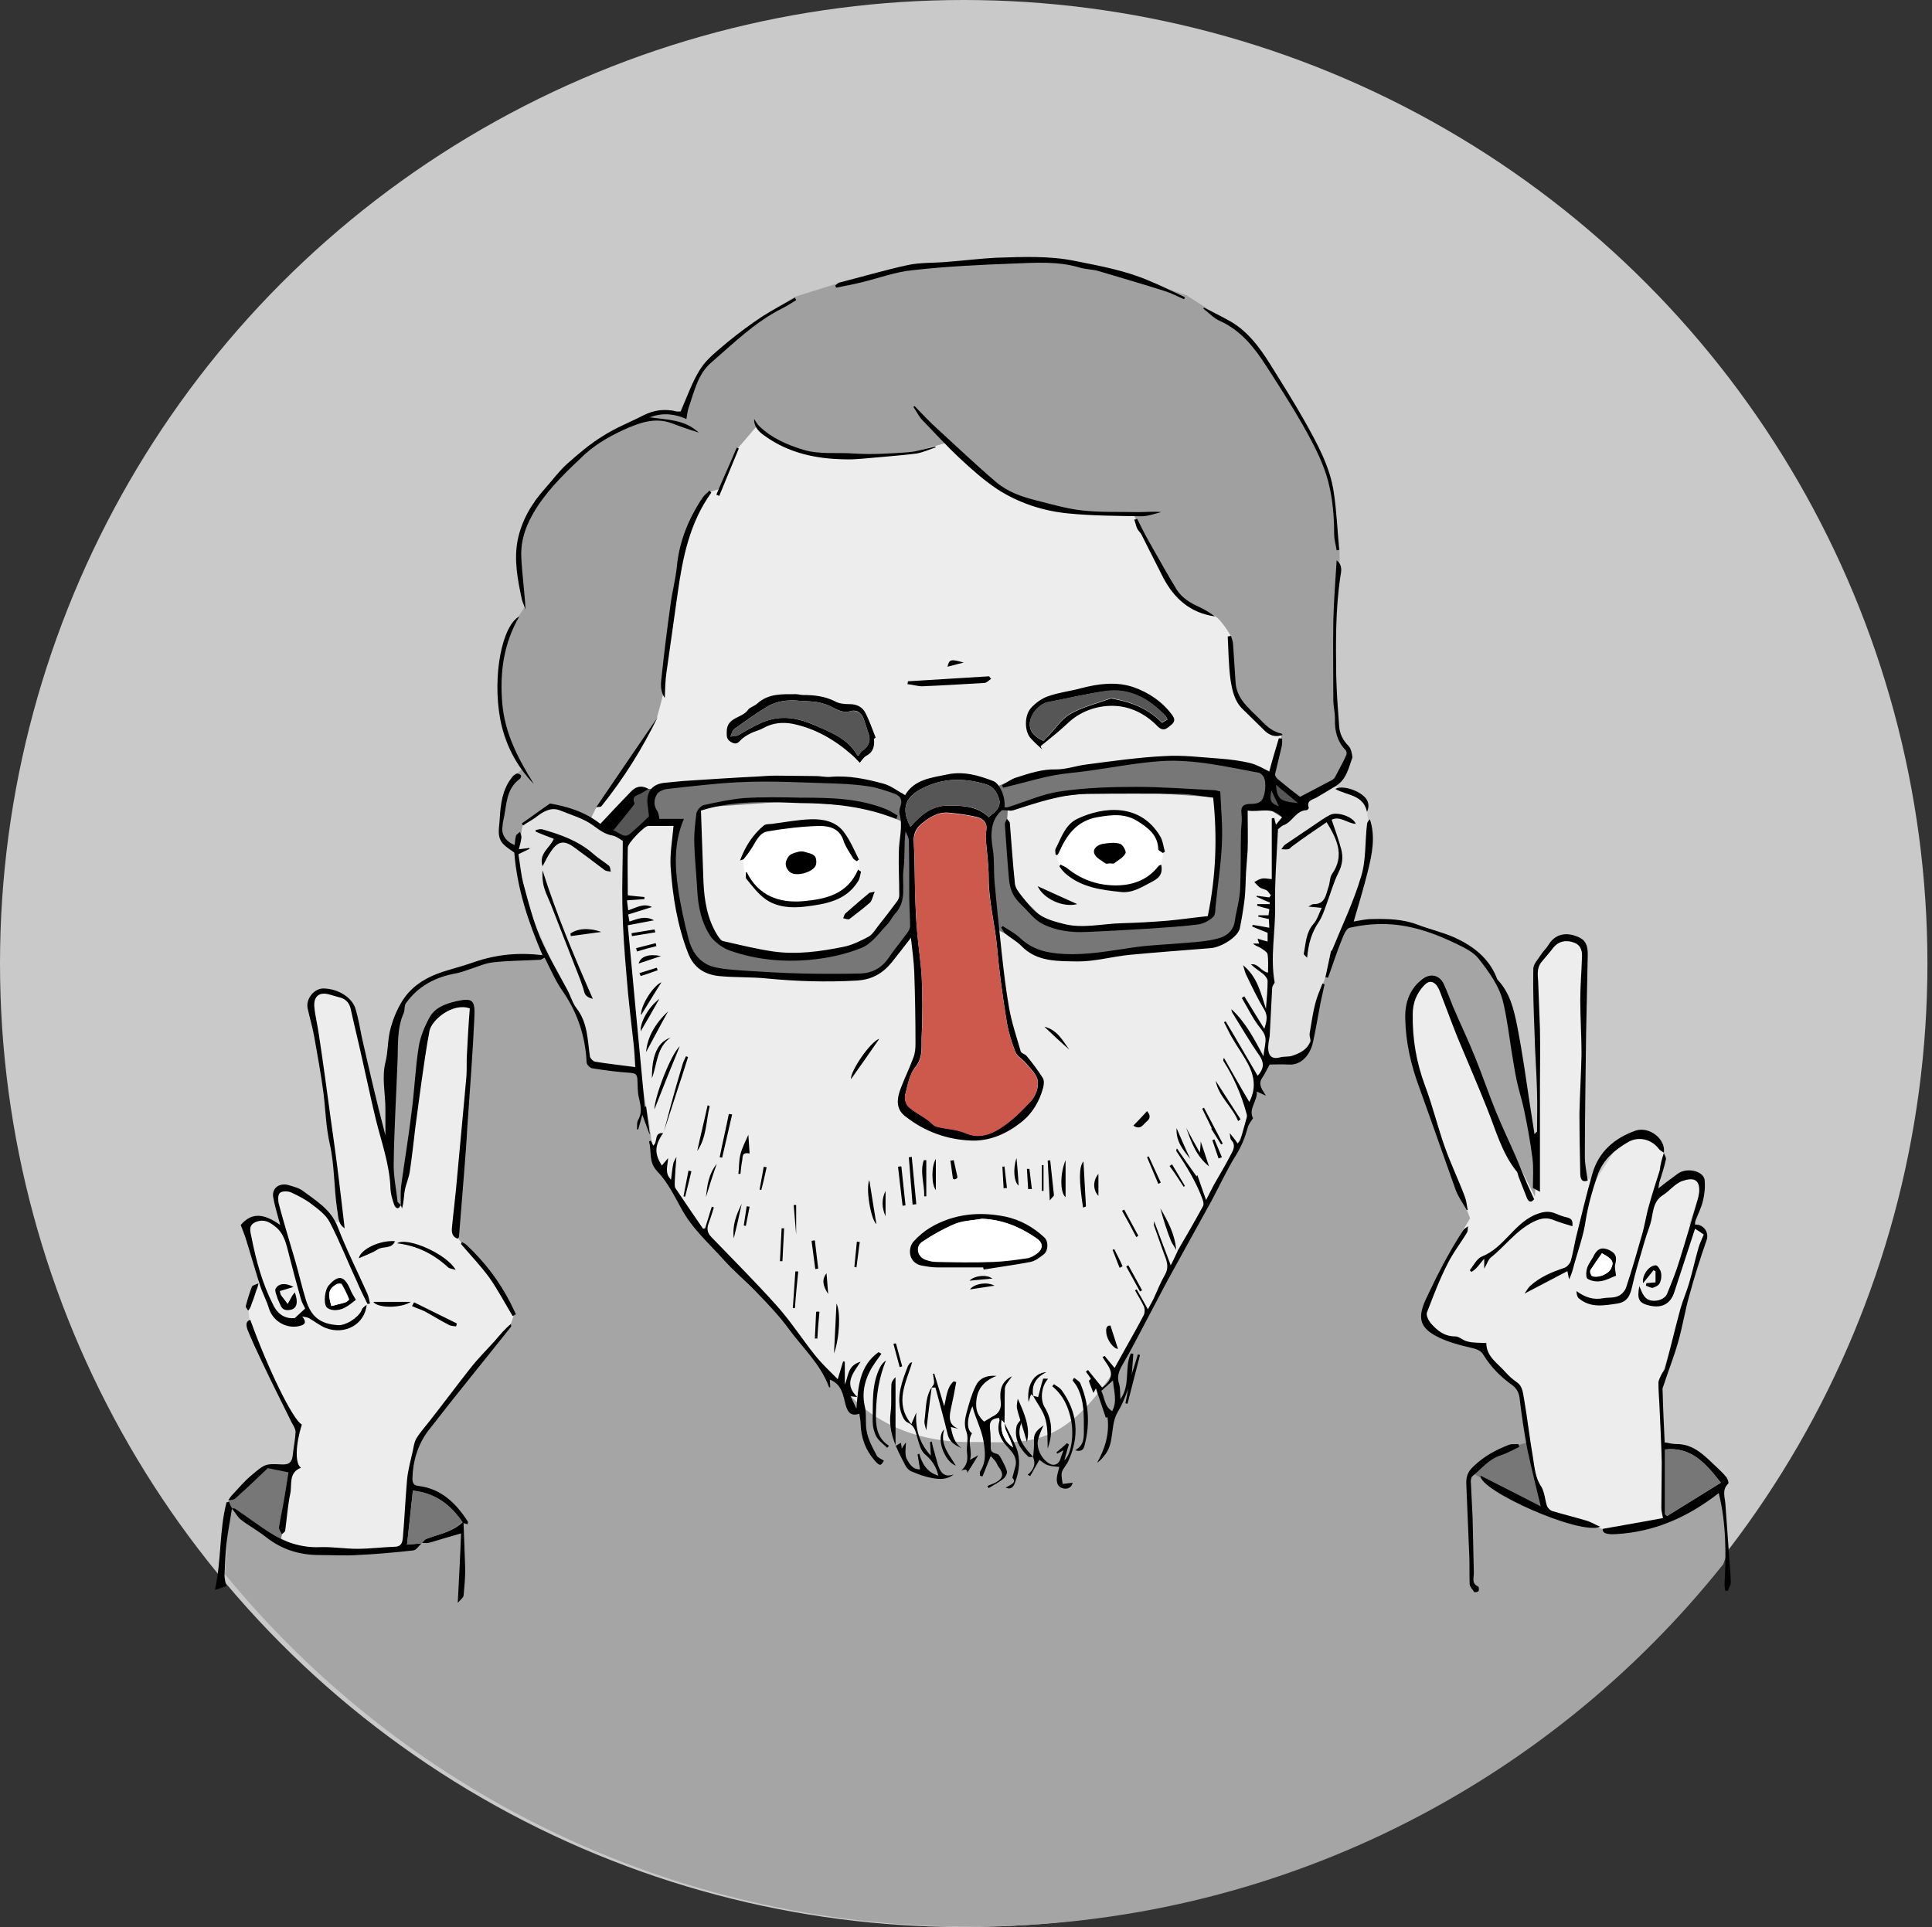 <?xml version="1.0" encoding="utf-8"?>
<!-- Generator: Adobe Illustrator 21.1.0, SVG Export Plug-In . SVG Version: 6.00 Build 0)  -->
<svg version="1.1" id="Calque_1" xmlns="http://www.w3.org/2000/svg" xmlns:xlink="http://www.w3.org/1999/xlink" x="0px" y="0px"
	 viewBox="0 0 464.7 463.6" style="enable-background:new 0 0 464.7 463.6;" xml:space="preserve">
<rect x="0" y="0" width="464.7" height="463.6" fill="#333333" stroke="none"/>
<style type="text/css">
	.st0{fill:#C9C9C9;}
	.st1{fill:#FFFFFF;}
	.st2{fill:none;}
	.st3{fill:#A5A5A5;}
	.st4{fill:#EDEDED;}
	.st5{fill:#777777;}
	.st6{fill:#565656;}
	.st7{fill:#A0A0A0;}
	.st8{fill:#E2E2E2;}
	.st9{fill:#CD584C;}
</style>
<g id="Calque_3">
	<circle class="st0" cx="231.8" cy="231.8" r="231.8"/>
	<ellipse class="st1" cx="233.8" cy="210.8" rx="61.5" ry="18.1"/>
	<g>
		<path class="st2" d="M55.1,362.2l2.8,2.2l10.8,6.6l11.7,1.9l16.5-0.6l-3.8-30.4l0.5-70l0.6-20.1l2.1-9.2c0,0,2.9-6.7,9.7-8.1
			c7.1-2.5,12.8-3.7,12.8-3.7l8.2-1h4.5l5,9.4l3.6,6.1l1.8,10.4l11.6,2l2.7,14.8l14.4,9.5l54.4,39.8l38.6-12.2
			c0,0,24-43.6,24.3-44.6c0.4-1,20.1-28.6,20.1-28.6l16.5-14.4c0,0,28.2-3.6,36.3,16.1c3.8,12,9,40.9,9,40.9l9,65.8l13,22.9
			c0,0,19.9-5.5,21.2-8.7c0.9,2.2,2.1,14.5,2.1,14.5l-1.1,3.1c31.7-39.7,50.7-89.9,50.7-144.7c0-128-103.8-231.8-231.8-231.8
			S1.3,103.7,1.3,231.8c0,55.8,19.7,107,52.6,147L55.1,362.2z"/>
		<path class="st3" d="M413.3,358.9c-1.4,3.1-21.2,8.7-21.2,8.7l-13-22.9l-9-65.8c0,0-5.2-28.9-9-40.9
			c-8.2-19.8-36.3-16.1-36.3-16.1l-16.5,14.4c0,0-19.7,27.5-20.1,28.6c-0.4,1-24.3,44.6-24.3,44.6l-38.6,12.2l-54.6-39.8l-14.4-9.5
			l-2.7-14.8l-11.6-2l-1.8-10.4l-3.6-6.1l-5-9.4h-4.5l-8.2,1c0,0-5.6,1.1-12.8,3.7c-6.8,1.4-9.7,8.1-9.7,8.1l-2.1,9.2l-0.6,20.1
			l-0.5,70l3.8,30.4l-16.5,0.6l-11.7-1.9L58,364.3l-2.8-2.2l-1.1,16.6c42.5,51.8,107,84.8,179.3,84.8c73.3,0,138.7-34,181.1-87.2
			l1.1-3.1C415.4,373.4,414.2,361.1,413.3,358.9z"/>
	</g>
</g>
<g id="Calque_2">
	<path class="st4" d="M304.2,193.5l2.2-10.2l2-6.6l-2.3-0.6l-8.4-8.2l-1.5-12.6l-0.1-2.3c0,0-2.9-5-5-5.3c-1.5-0.3-6-2.5-6-2.5
		l-4.7-6.8l-7.9-15l-17.2-0.5l-11.4-3.4l-8.9-7l-7.3-6l-3.3,0.9l-5.6,1.6l-14.5,0.6l-8.7-0.3l-8.2-2.9l-5.6-3.6l-4.3,5l-4.5,9.9
		l-2.1,0.6c0,0-3.8,4.7-5.4,9.8s-4.7,25.3-4.7,25.3l-1.3,13.2c0,0-0.8,6.4-4.5,10.9c-2.9,4.3-10.9,15.8-10.9,15.8s-1.7,2.1-1.9,3.3
		c1,1.2,2.5,2.6,2.5,2.6l5.8,2.9v19l3.2,35.2l2.6,14.6l0.6,5.5l1.7,5l8.4,12.2l6.3,7.2l11.9,12.7l8.6,11.1l7,6.9l2,2.2
		c0,0,9.2,13.8,31.7,13.2c10.5,0,19.2,1.9,30.2-12.5c3.9-5.1,5.2-7.7,5.2-7.7l10.6-19l10.2-18.6l8.3-16.6l2.2-9.2l3.4-7.8v-4.2
		l1.3-19.4l0.5-20.2l0.4-12.9l3-2.9L304.2,193.5z M203.8,214.5l-8.1,2.7l-7.6,0.5l-5.4-2.9l-3.6-4l-0.4-4.4c0,0,4-7,5.3-7
		s13.3-1.4,13.3-1.4l4.2,1.1l5.1,7.8l0.2,3L203.8,214.5z M278.7,209.7l-4.2,3.6c0,0-6.5,1.1-8.8,0.6s-8.3-3.6-8.3-3.6l-2.4-2
		c0,0-1-1.9-0.8-3.4c0,0,3.3-6.8,5-7.1c1.7-0.3,6.8-3.4,11.7-1.8s8.6,4.8,8.9,8.8C279.6,207.9,278.7,209.7,278.7,209.7z"/>
	<path class="st5" d="M242.2,197.8l1.8,14v2.3l4.3,4.3l2.8,2.8l6.3,1.8c0,0,13.4,0.2,13.7,0c0.3-0.2,18.9-2.2,18.9-2.2l1.2-0.9
		l1.8-15.2l-0.8-13.7l-23.8-1.6l-15.6,1.6l-9.6,3.3l-0.4-0.1l-1.5-0.3l-1-3l-0.7-1.6l4.2-1.8l8.5-1.8l16.1-2.3l9.7-1h9.2l15.4,2.5
		l2.1,2.1v5.2l-2.3,1.6l-2.7,0.5l-0.7,14l-1.5,14.6l-3.3,3.1l-7.4,1l-19.2,2l-10.7,1.1l-4.5-0.3l-4.7-1.8l-4.7-3.5l-3.5-1.9
		l-1.8-20.6v-4.3l2.8-3.4l1.8,0.1L242.2,197.8z"/>
	<polyline class="st5" points="217.2,190.9 212.4,189.3 202.8,187.3 186.3,187.3 170.8,187.6 159.1,189.5 156.7,190.9 156.7,196.6 
		158.2,197.1 163.2,197.6 162.5,202.2 162.3,212.7 164.9,225.5 167.7,230.8 170.5,233 180.5,234.4 209.1,234.4 214,231.1 
		219.7,223.2 218.9,200.6 217.6,198.3 216.9,200.8 216.7,216 214.7,218.7 208.5,226.6 201.5,229 193.1,230 182.8,229.3 173.8,226.9 
		172.5,225.6 168.9,219.8 168.1,208.8 168.1,194.5 171.1,193.4 189.6,192 207.4,193.3 215.6,196.3 217.1,196.9 217.3,191.9 
		217.2,190.9 	"/>
	<polygon class="st6" points="156.7,189.8 155,189.8 150.8,192.5 145.8,199.5 150.6,202.2 157,196.7 	"/>
	<polygon class="st6" points="305.6,186.8 313.6,193.4 309.2,196.4 304.2,193.2 	"/>
	<path class="st5" d="M242.1,198.6l1.8,14v2.3l4.3,4.3l2.8,2.8l6.3,1.8c0,0,13.4,0.2,13.7,0c0.3-0.2,18.9-2.2,18.9-2.2l1.2-0.9
		l1.8-15.2l-0.8-13.7l-23.8-1.6l-15.6,1.6l-9.6,3.3l-0.4-0.1l-1.5-0.3l-1-3l-0.7-1.6l4.2-1.8l8.5-1.8l16.1-2.3l9.7-1h9.2l15.4,2.5
		l2.1,2.1v5.2l-2.3,1.6l-2.7,0.5l-0.7,14l-1.5,14.6l-3.3,3.1l-7.4,1l-19.2,2l-10.7,1.1l-4.5-0.3l-4.7-1.8l-4.7-3.5l-3.5-1.9
		l-1.8-20.6v-4.3l2.8-3.4l1.8,0.1L242.1,198.6z"/>
	<polyline class="st5" points="217.1,191.7 212.3,190 202.7,188 186.2,188 170.7,188.4 159,190.2 156.5,191.7 156.5,197.3 
		158.1,197.8 163.1,198.3 162.4,202.9 162.2,213.4 164.7,226.3 167.6,231.5 170.4,233.7 180.4,235.1 209,235.1 213.9,231.8 
		219.5,223.9 218.8,201.4 217.5,199 216.8,201.6 216.5,216.7 214.6,219.4 208.4,227.3 201.4,229.7 193,230.7 182.7,230 173.7,227.6 
		172.4,226.4 168.8,220.5 168,209.6 167.9,195.2 170.9,194.1 189.4,192.8 207.2,194 215.4,197 216.9,197.6 217.2,192.6 217.1,191.7 
			"/>
	<polygon class="st6" points="156.5,190.5 154.8,190.5 150.7,193.2 145.7,200.2 150.5,202.9 156.9,197.4 	"/>
	<polygon class="st6" points="305.5,187.5 313.5,194.2 309.1,197.1 304.1,193.9 	"/>
	<path class="st7" d="M306.2,185.9l2-8.8l-0.1-0.8h-1.9l-9-8.2l-1-11.1v-3.7c0,0-2.6-5-4.9-5.6s-7.4-3.8-7.4-3.8l-7.6-11.8l-3.6-8.3
		l-15.8-0.8l-12.6-3.7l-8.7-5.3l-7.9-7.5l-4.3,1.2l-2.2,1l-11.6,0.9h-13l-8.7-3l-5.9-4.1l-4.6,5.4l-4.3,9.7l-2.1,0.6l-5.1,8.4
		l-4.2,18.9l-2.2,21.5l-1.5,5.7l-3.7,6l-10.9,15.6l-1.3,2.6l-9.8-3l-6.5,4.5l-1,4.5l-0.5,1.5l-2.4-2l-1.9-2.2l1.7-9.2l3.1-5.3
		l0.8-0.7l-4.4-8.8l-1.1-13.8l2.3-10.6l3.9-5.9l-0.8-7.4l-0.8-8.1l4.1-10.2l12.5-12.4l11.6-6.7l5.3-2.3h3.8l2.4,0.9l4.3-10.9
		l6.7-6.6l9.3-6.8l6.5-4l9.9-3.1l5.3-1.3l16.4-3.5l33.3-1.1l26.2,7.6l3,1l4.4,2.8l10.2,6.8l12.8,19.2l6.7,13.3l1.3,6.1l1.5,12.8v5.8
		L321,149l0.8,26.5l1.2,2.8l1.7,2.8l-3,5.9l-8.6,5.1l-1.9-0.8l-5.5-4.8L306.2,185.9z"/>
	<polygon class="st8" points="150.6,202.2 144.6,198.6 136,194.5 131.6,194.2 125.7,198.6 125.4,200.7 124.8,203.9 124.7,209.9 
		128.5,221.9 136,238.3 139.7,244.8 141.3,251.1 141.9,255.5 153.6,257.4 150.3,222.5 	"/>
	<polygon class="st8" points="306.6,198.9 314.4,192 320.1,188.9 322.4,189.7 328,192.3 328.8,195.3 329.1,197.5 328.5,209.5 
		322,226.2 320.1,231.4 317.1,239.8 315.5,247.2 315,250.8 313.8,253.1 310.6,254.7 304.7,254.7 304.2,249.6 305.3,235 305.7,220.4 
		306.4,200.3 	"/>
	<path class="st4" d="M97.2,372.4l2.2-21.4l2.1-5.8l21.3-26.6c0,0,1-2.1,0.6-2.9s-7.7-13.1-10.8-15.1c-3-2.9-2.9-3.7-2.9-3.7l3.3-39
		l0.2-16.2c0,0-8.4-1.5-10.4,5.4s-6.1,40.6-6.1,40.6v1.9c0,0,0.2,0.6-0.4,0.5c-0.6-0.1-2-4.4-2-4.4l-3.1-16.4l-6.6-27.8
		c0,0-6.1-6-9.4-1.2c-0.2,2.4,0.5,5.3,0.5,5.3l4.1,29l2.5,19.3l-1.4,0.1l-2.8-3.1l-6.5-4.6l-2.6-0.4l-2.3,0.2l1.2,9.1l-1.2-0.7
		l-4.1-1.6l-2.9,1.2l0.3,3.8l2.5,10l-1.4,2.4l-1.4,4.7l0.4,3.3l4.4,11.3l7.1,13.2l-1.3,10.3L67.6,370l2.2,1.3c0,0,9.5,2,9.7,1.9
		C79.7,373.1,97.2,372.4,97.2,372.4z"/>
	<path class="st4" d="M400.2,365.7l-1.1-32.9l4.3-13.6l6.5-22L409,296l-2.7-1.5l3.1-9.1l-1.2-3.5l-5.2,1.7l-5.4,4.2l2.7-9.8
		l-0.7-3.1l-4.9-1.9l-5.3,2.2l-5.9,9.2l-2.6-1.5v-39.5v-16.5c0,0-5.3-3.2-7.2,0s-4.5,5.6-4.5,5.6l1.2,33.3l-1.2,22.1l-7-13.9
		l-14.9-35.7c0,0-5.2-8.8-8,2.8c0,7.5,0.7,16.2,0.7,16.2l13.6,35.8l-3.3,5.5c0,0-8.3,16-7.9,18c0.4,1.9,1,4.9,13.5,7.4
		c1.9,2.4,7.1,8.7,9.5,9.6c0.4,5.8,5.9,29.9,5.9,29.9l15,4.6L400.2,365.7z"/>
	<path class="st5" d="M371.2,363.1l-3.5-16.2c0,0-4.7,1.4-5.1,1.5c-0.4,0.1-8.5,5.9-8.5,5.9l8.2,5L371.2,363.1z"/>
	<polygon class="st5" points="67.6,370.4 70.4,353 63.8,352.6 58.8,357.6 54.4,361.7 56.5,363.4 66.9,371 	"/>
</g>
<g id="Calque_1_1_">
	<g>
		<path d="M96.4,289.9c-0.6,1.3-1.3,0.7-1.6-0.1c-0.5-1.4-0.9-2.9-0.9-4.4c-0.3-5.6-2.2-10.8-3.5-16.1c-1.2-4.9-2.2-9.8-3.3-14.6
			c-0.9-4.1-1.9-8.1-2.8-12.2c-0.4-1.5-1.4-2.3-2.8-2.6c-0.7-0.2-1.4-0.4-2.1-0.6c-2.5-0.8-4,0.3-3.8,2.9c0.2,2.2,0.8,4.5,1.1,6.7
			c1,6.6,1.9,13.2,2.8,19.9c0.7,5,1.4,9.9,2,14.9c0.5,3.9,0.9,7.7,1.4,11.8c-1.7-1.1-1.5-3-1.8-4.5c-0.8-5.3-0.6-10.6-1.8-15.9
			c-0.9-4-1-8.1-1.5-12.2c-0.6-4.5-1.4-8.9-2.2-13.4c-0.4-2.3-1.1-4.6-1.6-6.9s1.6-4.9,3.9-4.8c3.6,0.1,7,2.3,7.7,5.2
			c0.6,2.1,1,4.3,1.4,6.4c1.8,7.9,3.6,15.8,5.7,23.7c0-2.1,0-4.3,0-6.4c0-3.7-0.9-7.4,0-11.1c0.7-2.7,0.5-5.7,1.3-8.4
			c0.7-2.5,1.8-5.1,3.3-7.2c2.6-3.6,6.5-5.5,10.8-6.7c2.1-0.6,4.1-1.2,6.1-1.9c5.3-1.8,10.6-2.3,16.3-1.6
			c-3.4-7.9-6.1-15.9-6.8-24.7c-0.7-0.5-1.5-1-2.3-1.7c-2.1-1.8-1.3-4.2-1.2-6.4c0.2-3.5,0.6-6.9,2.8-9.8c0.3-0.5,0.8-0.9,1.3-1.1
			c0.2-0.1,0.8,0.2,1,0.4c0.1,0.1,0,0.7-0.3,0.9c-3.4,2.5-3.1,6.4-3.9,9.8c-0.2,0.7-0.2,1.5-0.3,2.3c0,1.6,1.1,3.1,3,3.8
			c0.1-0.8,0.1-1.5,0.3-2.2c0.1-0.4,0.7-0.7,1-1c0.1,0.5,0.4,1,0.3,1.5c-0.1,0.8-0.3,1.6-0.6,2.7c1-0.1,1.7-0.2,2.5-0.3
			c0,0.1,0.1,0.2,0.1,0.2c-0.8,0.4-1.5,0.7-2.7,1.3c0.4,2.4,0.6,5,1.3,7.5c1.1,4.1,2.2,8.3,3.8,12.2c1.9,4.5,4.4,8.7,6.7,13
			c0.8,1.5,1.2,3.1,2.2,4.4c2.7,3.5,2.6,7.6,3.2,11.6c0.1,0.4,0.7,1.1,1.2,1.2c2.9,0.5,5.9,0.8,8.8,1.2c0.2,0,0.5,0.1,0.9,0.1
			c-0.1-1.9-0.2-3.7-0.4-5.6c-0.6-5.5-1.3-10.9-1.7-16.4c-0.5-5.6-0.9-11.3-1-17c-0.1-5,0.1-10.1,0.1-15.4c-0.5-0.3-1.5-1.1-2.5-1.3
			c-1.8-0.3-3.1-1.3-4.6-2.4c-2.3-1.7-5.2-2.5-7.9-3.6c-2.1-0.9-3.9,0.1-5.5,1.3c-1.1,0.9-2.4,1.5-3.5,2.3c-0.1-0.2-0.2-0.3-0.3-0.5
			c2.2-1.5,4.3-3.1,6.8-4.8c4,0.7,8.3,1.9,12.1,4.9c2.4-2.6,4.8-5.1,7.2-7.6c1.1-1.2,2.4-1.9,4.4-0.8c-0.7,0.4-1.2,0.7-1.7,1
			c-0.8,0.6-2.5,0.5-1.7,2.4c0.1,0.2-0.3,0.6-0.5,0.9c-1.5,1.9-3,3.8-4.6,5.7c0.1,0,0.4,0.1,0.6,0.2c2.5,1.5,2.5,1.5,4.7-0.5
			c1.1-1,2.2-2,3.3-3.1c-0.1-1.1-0.3-2.3-0.4-3.4c-0.1-2.9,1.5-4.5,4.4-4.7c1.4-0.1,2.7-0.3,4.1-0.4c6.1-0.4,12.1-0.8,18.2-1.1
			c1.4-0.1,2.9-0.2,4.3-0.2c3.2,0,6.4,0.1,9.6,0.1c1.1,0,2.3,0.3,3.4,0.2c4.4-0.4,8.6,0.5,12.7,1.6c1.9,0.5,3.5,1.8,5.3,2.8
			c2.2-3.8,6.3-4.2,10.2-5c3.8-0.8,7.4,0.2,11,1.6c1.6,0.6,3,3.9,2.7,6.3c0.3,0,0.6,0.1,0.8,0c4.2-1.3,8.3-3.2,12.6-3.8
			c6-0.9,12.2-1.1,18.2-1.1c6.3,0,12.6,0.5,18.9,0.8c0.4,0,0.8,0.2,1.4,0.3c0.2,4.2,0.6,8.4,0.4,12.5c-0.2,5-1,9.9-1.5,14.9
			c-0.1,1,0,2.2-0.6,2.8c-1,0.9-2.3,1.6-3.6,1.8c-3.9,0.5-7.8,0.7-11.8,1c-5,0.3-10,0.6-15,0.8c-3.7,0.2-7.4-0.3-10.6-1.9
			c-2-1-3.5-3.1-5.2-4.7c-0.8-0.8-1.5-1.6-2-2.6s-0.8-2.2-0.9-3.4c-0.4-4.4-0.7-8.9-1-13.3c0-0.4,0.3-0.9,0.5-1.3
			c0.3,0.4,0.7,0.7,0.7,1.1c0.4,4.8,0.7,9.6,1.2,14.4c0.1,1.1,0.9,2.1,1.6,3c1.3,1.6,2.5,3.3,4.1,4.4c1.7,1.2,3.8,1.8,5.8,2.3
			c4.7,1.3,9.5,0,14.3-0.1c3.6-0.1,7.3-0.3,10.9-0.6c3.3-0.3,6.6-0.8,9.7-1.1c2-9.7,2.3-19.1,1.3-28.5c-2.7-0.3-5.3-0.9-7.9-0.9
			c-7.5-0.1-15.1-0.1-22.6,0c-6.1,0.1-11.8,2.1-17.5,3.9c-0.8,0.2-1.7,0-2.8,0c-2.8,2.4-2.8,5.8-2.2,9.4c0.4,2.5,0.2,5.1,0.4,7.7
			c0.5,5.6,1.1,11.3,1.7,16.9c0.5,4.5,1,9,1.8,13.5c0.6,3.5,1.8,7,2.8,10.5c0.1,0.5,1.1,0.7,1.4,1.1c1.4,1.7,2.7,3.4,3.9,5.3
			c0.4,0.6,0.3,1.6,0.1,2.4c-0.9,3.3-2.6,6.2-5.3,8.3c-3.4,2.7-7.4,4.5-11.8,4.4c-5.9-0.2-11.3-2.1-16-5.8c-2-1.5-2.4-3.6-1.1-6.9
			c0.9-2.4,2.1-4.8,3-7.3c0.4-1,0.5-2.2,0.5-3.3c0-5.8-0.1-11.6-0.3-17.3c-0.1-2.7-0.5-5.3-0.8-8.2c-1.6,2.1-3.1,4-4.6,5.9
			c-2.2,2.7-4.8,4.2-8.5,4.4c-7.2,0.4-14.3,0.2-21.5-0.5c-3.9-0.4-7.8-0.2-11.7-0.6c-3.3-0.4-5.9-1.9-7.3-5.5
			c-2.6-6.7-3.7-13.6-4.2-20.7c-0.2-3.2,0.4-6.5,0.7-9.9c-1.9,0-4,0-6.1,0c-0.9,0-4.9,4.1-4.9,5.2c-0.1,3.8,0,7.5,0,11.5
			c1.1,0.1,2.6,0.3,4,0.4c0,0.2,0,0.3,0,0.5c-1.4,0.1-2.8,0.2-4.2,0.3c0.1,0.9,0.2,1.6,0.3,2.4c1.9-0.6,3.6-1.8,5.7-0.8
			c-1.9,0.6-3.7,1.2-5.7,1.8c0.1,0.7,0.2,1.2,0.3,1.7c1.9-0.6,3.7-1.5,5.9-0.3c-2.2,0.4-4.1,0.8-6.3,1.2c1.4,14.8,2.7,29.2,4.1,43.7
			c0.3-0.1,0.5-0.2,0.3-0.1c0.3,2.1,0.6,4.4,0.9,6.6h-0.1c-0.5-1.4-1-2.7-1.7-4.6c-0.4,1.4-0.7,2.5-1,3.5c-0.1,0-0.2,0-0.3,0
			c0.1-0.8-0.1-1.6,0.3-2.3c1-1.7,0.6-3.4,0.2-5.2c-0.4-1.5-0.3-3.2-0.4-4.7c-0.1-1-0.5-1.3-1.6-1.4c-3.1-0.2-6.2-0.6-9.3-1.1
			c-0.5-0.1-1.3-0.9-1.3-1.4c-0.3-6.3-2.2-12-5.8-17.2c-1.7-2.4-2.9-5.3-4.3-8c-0.5,0.2-0.8,0.5-1.1,0.5c-3.7,0.2-7.5,0.2-11.2,0.6
			c-2,0.2-3.9,1.1-5.8,1.7c-1.1,0.4-2.3,0.8-3.4,1c-4.9,0.9-9,3.1-11.9,7.2c-0.4,0.6-0.2,1.6-0.5,2.3c-1.7,3.8-1.3,7.9-1.5,11.9
			c-0.3,8.1-0.8,16.1-0.9,24.2c-0.1,3.1,0.6,6.1,0.9,9.2C95.6,289.2,96.1,289.6,96.4,289.9C96.4,290,96.4,289.9,96.4,289.9z
			 M168.6,195c0.2,5.7,0.4,11.4,0.6,17.1c0.2,4.5,0.9,8.9,3.3,12.8c0.4,0.6,0.9,1.4,1.4,1.5c4,0.9,8,1.9,12.1,2.5
			c5.7,0.8,11.3,0,16.8-1.1c2.1-0.4,4.1-1.4,6-2.4c1-0.5,1.7-1.7,2.4-2.6c1.6-2,3.1-4,4.6-6c0.3-0.4,0.5-1,0.5-1.4
			c0-3.5-0.2-6.9-0.1-10.4c0-3,1-6,0.2-9.1c-0.2-0.6,0-1.4,0.2-2c0.5-1.4,0-2.4-1.3-2.9c-2.2-0.8-4.5-1.6-6.9-1.9
			c-3.4-0.5-6.9-0.6-10.3-0.7c-6.1-0.2-12.2-0.5-18.4-0.3c-6.4,0.2-12.8,1-19.2,1.7c-0.9,0.1-2.1,0.6-2.5,1.3
			c-0.7,1.2-0.9,2.6,0.1,4c0.3,0.5,0.4,1.2,0.5,1.9c1.6,0,3.7,0,5.9,0c-2.4,5.6-2.2,11.2-1.4,16.8c0.6,4.1,1.5,8.1,2.5,12
			c0.8,3.2,2.7,5.9,6,6.8c2.3,0.6,4.8,0.7,7.2,0.9c4.8,0.3,9.5,0.6,14.3,0.7c4.6,0.1,9.2,0.1,13.8,0c3-0.1,5.3-1.4,7-4
			c1.3-1.9,2.8-3.7,4.2-5.6c0.4-0.5,0.8-1.2,0.8-1.8c0-2.4-0.2-4.8-0.2-7.2c0-4.5,0-8.9-0.1-13.4c0-0.7-0.5-1.5-0.8-2.2
			c-0.4,3.2-0.1,6.3-0.5,9.3c-0.4,3.5,0.9,7.3-1.9,10.4c-0.8,0.8-1.2,1.9-2,2.7c-1.9,2-3.7,4.6-6.1,5.6c-3.9,1.6-8.2,2.5-12.4,2.9
			c-6.5,0.6-13,0-19.3-2.2c-1.7-0.6-3.5-1.9-4.6-3.3c-2.3-3.4-3.1-7.3-3.3-11.4c-0.2-3.7-0.6-7.3-0.7-11c-0.1-2.4,0.2-4.9,0.5-7.3
			c0.1-0.7,1-1.8,1.7-2c3.2-0.7,6.4-1.4,9.7-1.7c4.6-0.3,9.2-0.2,13.7-0.1c7,0,14,0.1,20.6,2.8c1,0.4,1.8,1,2.7,1.5
			c-0.1,0.3-0.2,0.5-0.3,0.8c-7.5-2.9-15.2-3.8-23.1-3.8C184.6,192.9,176.6,192.5,168.6,195z M237.1,201.8h0.1c0-0.6-0.1-1.2,0-1.8
			c0.4-2-0.6-3.1-2.4-3.5c-2.2-0.5-4.4-0.8-6.7-1c-2.6-0.2-4.7,1.2-6.6,2.8c-1.3,1.1-1.9,2.6-1.7,4.5c0.2,4,0.2,8,0.3,12
			c0.1,3.1,0.2,6.2,0.5,9.3c0.3,3.7,0.9,7.3,1.1,11c0.2,4.6,0.2,9.2,0,13.8c-0.2,2.6,0.5,5.3-1.6,7.9c-1.4,1.7-1.8,4.4-2.4,6.7
			c-0.2,0.8,0.2,2.1,0.8,2.7c1.3,1.2,3,2.1,4.5,3.1c0.8,0.5,1.4,1.5,2.3,1.7c2.2,0.6,4.7,0.6,6.8,1.5c3.1,1.4,5.9,0.5,8.3-1
			c2.9-1.8,5.4-4.3,7.7-6.8c1-1.1,1.8-3.2,1.5-4.7c-0.2-1.5-1.7-2.9-2.8-4.2c-0.8-1-2.2-1.7-2.6-2.8c-1-2.6-1.8-5.3-2.2-8.1
			c-0.9-5.7-1.7-11.4-2.2-17.2c-0.5-5.5-2-10.9-2-16.6C237.8,208.1,237.4,205,237.1,201.8z M219,198.9c2.5-2.9,5.2-5.1,9-5.1
			c3.5,0,7.1,0.1,9.8,2.8c0.4-0.3,0.6-0.5,0.8-0.7c1.2-0.9,2.2-2.1,1.7-3.7c-0.5-1.5-1.2-2.9-3.1-3.5c-5-1.5-9.8-1.6-14.6,0.6
			C217.7,191.5,216.6,194.4,219,198.9z"/>
		<path d="M265.6,340.9L265.6,340.9C265.6,340.9,265.6,341,265.6,340.9z"/>
		<path d="M324.4,179.5c-1.4-1.4-2.2-3-2.3-4.9c-0.3-3.9-0.6-7.9-0.7-11.8c-0.1-8.1-0.2-16.1,1-24.1c0.2-1.2,0.6-2.7-0.9-3.9
			c-0.3,5.1-0.7,9.9-0.8,14.7c-0.1,6.3,0,12.5,0,18.8c0,1.5,0.4,3.1,0.4,4.6c-0.1,2.9,0.5,5.4,2.5,7.5c0.3,0.3,0.4,0.9,0.2,1.3
			c-0.8,1.8-1.8,3.5-2.7,5.3c-0.1,0.2-0.4,0.4-0.6,0.6c-2.5,1.3-5.1,2.7-7.8,4.1c-1.6-1.2-3.5-2.7-5.4-4.3c-0.3-0.3-0.7-0.8-0.6-1.2
			c0.5-2.2,1.1-4.5,1.6-6.7c0.1-0.6,0.1-1.2,0.1-1.8c-0.3,0-0.5-0.1-0.8-0.1c-0.8,2.7-1.6,5.3-2.3,8c-1.4-0.7-2.9-1.6-4.5-2
			c-2.4-0.6-4.9-0.9-7.4-1.1c-4.5-0.3-8.9-0.9-13.4-0.6c-6.2,0.3-12.4,1.2-18.6,2c-2.5,0.3-4.9,1.2-7.4,1.2c-3.4-0.1-6.6,1-9.7,2
			c-1.2,0.4-2.2,1.2-3.3,1.8c0.1,0.2,0.2,0.4,0.3,0.6c0.9-0.2,1.9-0.5,2.8-0.7c3.2-0.8,6.3-1.7,9.5-2.3c2.8-0.5,5.7-0.7,8.5-1.1
			c5.7-0.8,11.4-1.9,17.2-2.3c8-0.5,15.8,1.4,23.5,2.8c0.4,0.1,0.8,0.5,1.1,0.9c0.8,1.2,0.5,5.1-0.7,6c-0.6,0.5-1.5,0.6-2.3,0.6
			c-1.6,0-2.5,0.4-2.3,2.3c0.2,1.4,0,2.8-0.1,4.2c-0.1,4.6,0,9.2-0.2,13.8c-0.1,2.7-0.9,5.3-1.3,7.9c-0.3,2.3-2,3.6-3.8,4.1
			c-2.4,0.7-5,0.9-7.6,1.1c-4.3,0.4-8.6,0.5-12.8,1.1c-5.6,0.8-11.1,1.9-16.9,1.6c-4-0.2-7.6-1-10.6-3.9c-1.2-1.1-2.7-1.9-4.1-2.8
			c-0.1,0.1-0.2,0.2-0.4,0.3c0.3,0.5,0.6,1.1,1,1.5c1.2,1,2.7,1.8,3.8,2.9c3.8,4,8.9,3.7,13.7,3.8c4.2,0,8.3-1.2,12.5-1.6
			c6.5-0.6,13-1.1,19.4-1.6c2.6-0.2,6.5-2.7,7-4.7c0.5-2.4,0.9-4.9,1.2-7.4c0.2-2,0.2-4,0.3-6c0.1-1.8,0.3-3.7,0.4-5.5
			c0.1-3.1,0-6.1,0-9.5c2.8,0.5,5.8-1.1,8.3,1.6c-0.5,0.6-0.9,1.1-1.5,1.8c-0.2-0.7-0.3-1.2-0.4-1.6c-0.2,0-0.4,0-0.6,0.1
			c0,4.8,0,9.6,0,14.6c-1.1-0.1-1.8-0.3-2.5-0.1c-0.6,0.1-1.1,0.5-1.7,0.8c0.4,0.4,0.8,0.9,1.2,1.2c0.5,0.4,1.2,0.5,1.8,0.8
			c0.4,0.3,0.6,0.8,1,1.2c-0.1,0.2-0.3,0.3-0.4,0.5c-1-0.1-2-0.3-3-0.4c0,0.1-0.1,0.2-0.1,0.2c1.1,0.5,2.1,1,3.2,1.4
			c0,0.1,0,0.2,0,0.4c-1,0-2,0-3,0c0,0.1,0,0.2,0,0.4c0.9,0.3,1.8,0.5,2.9,0.8c0,0.4-0.1,0.9-0.2,1.5c-0.9,0-1.7,0-2.4,0
			c0,0.1,0,0.2-0.1,0.3c0.8,0.2,1.6,0.4,2.6,0.6c0,0.5,0.1,1.2,0.1,2.1c-1.5-0.3-2.7-0.5-4-0.7c0,0.1-0.1,0.3-0.1,0.4
			c1.2,0.5,2.4,1,3.7,1.5c0,0.6,0,1.3,0,2.1c-0.8-0.2-1.6-0.4-2.4-0.7c0.1,0.5,0.2,0.8,0.4,1.2c-0.6,0-1,0-1.5,0
			c0.6,0.6,1.3,0.7,1.9,1.1c0.6,0.4,1.5,0.9,1.6,1.5c0.2,1.4,0.1,2.9,0.1,4.4c-1.7-0.3-2.4-2.3-4.1-2c0.9,0.9,1.9,1.5,2.8,2.2
			c0.5,0.4,1.2,1.2,1.2,1.8c0,2-0.2,4.1-0.4,6.7c-1.3-4-2.1-7.7-5.5-10.5c0.3,0.9,0.4,1.5,0.6,2c1.4,2.9,2.8,5.9,4.5,8.7
			c0.9,1.5,0.6,2.8,0,4.6c-1.7-2.8-3.3-5.3-4.8-7.8c-0.2,0.1-0.4,0.2-0.6,0.4c1.5,2.5,2.7,5.1,4.5,7.3c0.8,1,1.3,1.9,1.2,3.1
			s-0.4,2.4-0.5,3.6c-2.2-4.1-4.3-8.2-7.7-11.3c0,0.3,0.1,0.6,0.2,0.8c2.1,3.4,4.2,7,6.5,10.3c1.4,2,0.9,3.5-0.4,4.9
			c-2.6-4.4-5.1-8.8-7.7-13.1c-0.1,0.1-0.3,0.2-0.4,0.2c0.7,1.3,1.3,2.7,2.1,4c1.2,2.1,2.7,4.1,3.8,6.3c1.5,2.9,1.8,5.9,0.2,8.9
			c-2.1-3.5-4.1-7.1-6.1-10.6c-0.2,0.4-0.2,0.6-0.1,0.8c2.5,3.9,4.3,8.1,5.5,12.5c0.1,0.3,0.2,0.7,0.1,1c-0.5,1.8-1,3.6-1.5,5.3
			c-0.1,0.4-0.5,0.7-0.7,1c-0.6-0.9-1.1-1.5-1.9-2.5c0.1,0.8,0.1,1.3,0.3,1.6c1.2,1.2,0.6,2.4,0,3.5c-1.3,2.5-2.7,4.9-4.1,7.3
			c-0.6,1.1-1.1,2.2-1.9,3.7c-0.8-2.3-1.5-4.2-2.1-6c-0.1,0.1-0.1,0.2-0.2,0.3c-1.6-2.2-3.1-4.4-4.7-6.7c-0.2,0.3-0.2,0.5-0.1,0.7
			c2.4,3.6,4.7,7.3,6.2,11.4c0.2,0.5,0.4,1.3,0.2,1.7c-2,3.7-4.1,7.3-6.2,10.9l0.1-0.1c-0.6,1.2-1.1,2.4-1.7,3.5
			c-1.3-3.5-2.6-6.8-4-10.6c0,0.7-0.1,0.9,0,1.1c0.8,2.2,1.5,4.3,2.3,6.5c0.6,1.6,1.4,3.2,0.4,5.1c-1.1,1.9-1.9,3.9-2.8,5.9
			c-0.4,0.8-0.8,1.5-1.4,2.6c-1-1.8-1.8-3.3-2.7-4.8c-0.1,0.1-0.3,0.2-0.4,0.2c0.7,1.3,1.5,2.5,2.1,3.8c0.3,0.6,0.3,1.6,0,2.2
			c-1.4,2.7-2.9,5.3-4.4,8c-0.8,1.5-1.7,3-2.6,4.7c-0.9-1.1-1.7-2-2.4-2.9c-0.2,0.1-0.3,0.2-0.5,0.3c0.7,1.2,1.8,2.4,2,3.7
			c0.2,1.5-0.9,2.8-2.1,3.6c-1.2-1.5-2.3-2.8-3.4-4.2c-0.2,0.1-0.4,0.3-0.5,0.4c0.4,0.5,0.8,1.1,1.2,1.7c-0.3,0.3-0.5,0.5-0.5,0.5
			c0.4,1.2,0.8,2.1,1.1,2.9c0.1-0.1,0.2-0.4,0.6-1.1c0.9,2.7,1.7,5,2.4,7.1l0.1-0.1c0.1-0.1,0.3,0,0.3,0c0.5,3.9-0.6,7.5-2.5,10.9
			c0.9-0.6,1.5-1.4,2.1-2.2c2.1-3,1-6.9,2.9-10.1c1.4-2.3,2.2-4.9,3.2-7.3v0.1c0.2-2.2,0.3-4.4,0.5-6.7c-0.2,0-0.4-0.1-0.6-0.1
			c-1.6,3.4,0,7.5-2.5,11c-0.1-1.4,0-2.5-0.3-3.6c-0.6-1.7-0.1-3.1,0.7-4.5c1.1-1.9,2.1-3.7,3.1-5.6c2.6-4.9,5.2-9.9,7.8-14.8
			c3.5-6.4,7.1-12.8,10.6-19.2c2-3.7,3.7-7.5,5.9-11c1.3-2.1,2.2-4.3,2.8-6.6c0.2-0.8,0.8-1.5,1.3-2.3c-1.2-2.2,1.1-4.1,0.9-6.4
			c0.7,0.3,1.3,0.6,2.2,1c-0.9-1.5-2-2.7-0.9-4.3c0.7-1,1.2-2.2,1.8-3.2c1.4,0,2.9-0.1,4.4,0c3.4,0.3,5.4-2.6,6-5.3
			c0.7-3.1,1.2-6.3,1.8-9.4c0.3-1.5,0.7-3.1,1-4.6c-0.2-0.1-0.3-0.1-0.5-0.2c-0.6,1.6-1.3,3.1-1.7,4.7c-0.6,2.2-0.9,4.5-1.3,6.8
			c-0.2,1-0.1,1.1,0.2,2.3c-0.9,2.2-2.7,3-4.5,3.6c-0.9,0.3-2,0.1-3,0.4c-4,1-2.5-4.3-2.4-5.1c0.2-3.9,0.4-7.8,0.6-11.6
			c0-0.5,0.5-1.1,0.6-1.3c-1.1-6.2,0.2-12.2,0.1-18.2c-0.1-6.2,0.4-12.4,0.7-18.7c0.4-0.3,0.8-0.8,1.4-1c2.1-0.8,2.9-3.5,5.5-3.6
			c0.2,0,0.6-0.5,0.5-0.6c-0.6-1.8,1-1.9,2-2.5c1.5-0.9,3-1.8,4.5-2.7c2.6-1.6,3.1-4.4,4-6.9C325.2,181.2,324.9,180,324.4,179.5z
			 M267.5,339.5c-1.9-1.2-1.8-3.3-2.6-4.9c1-0.9,1.8-1.6,2.8-2.5C267.9,334.7,268.8,337.1,267.5,339.5z M305.8,190.1
			c0.6,1.3,1.2,2.6,1.8,3.9C305.6,193.2,305.3,192.7,305.8,190.1z M306.9,188.8c1.9,1.6,3.5,2.9,5.3,4.4
			C307.9,192.8,307.2,192.3,306.9,188.8z"/>
		<path d="M369.7,272.3c0-3.2,0.1-6.4,0-9.5c-0.1-4.7-0.5-9.5-0.6-14.2c-0.2-5.2-0.4-10.3-0.3-15.5c0-1.2,1.2-2.4,1.9-3.5
			c0.5-0.8,1.2-1.4,1.7-2.2c1.9-3.2,5-3.1,7.6-1.8c1.6,0.8,1.9,2.3,1.9,4c-0.1,6.4-0.3,12.8-0.4,19.2c-0.1,9.8-0.3,19.6-0.3,29.4
			c0,1.9,0.4,3.8,0.7,5.8c-1.3,0.5-1.7-0.2-1.8-1.4c-0.1-4.9-0.2-9.9-0.2-14.8c0.1-4.7,0.4-9.4,0.5-14.2c0-4.4-0.3-8.7-0.3-13.1
			c0-3.3,0.3-6.7,0.4-10c0.1-1.5-0.1-3-1.8-3.7c-2.1-0.8-3.9-0.3-5.1,1.2c-0.9,1.2-1.9,2.3-2.8,3.4c-1.4,1.7-0.8,3.7-0.8,5.5
			c0.1,3.5,0.3,7.1,0.4,10.6c0.1,4.7,0,9.3,0,14c0,8.4,0,16.9,0,25.2c-0.5-0.3-1.2-0.6-1.7-0.9c0-2.4,0.2-4.8-0.1-7.1
			c-0.5-3.9-1.2-7.8-2-11.6c-0.5-2.4-1.3-4.8-1.8-7.2c-0.5-2.3-0.8-4.6-1.2-6.8c-0.6-3.9-1.1-7.9-2-11.8c-0.9-4-3.4-7.4-5.9-10.6
			c-1.2-1.6-3.3-2.6-5.1-3.5c-5.7-2.8-11.7-4.9-18.1-4.9c-2.7,0-5.3,0.3-7.9,0.9c-0.8,0.2-1.4,1.7-1.8,2.7c-1,2.5-1.9,5.1-2.8,7.7
			c-0.2,0.6-0.4,1.1-0.6,1.6c-0.2,0-0.4-0.1-0.6-0.1c0.4-2,0.9-4.1,1.3-6.1c0-0.2,0.2-0.3,0.3-0.4c2.4-5.9,5.2-11.7,7-17.8
			c1.2-3.9,0.9-8.3,1.4-12.5c0-0.4,0.3-0.8,0.7-1.2c1.4,4.3,0.5,8.4-0.5,12.5c-1,4-2.2,8-3.4,12.1c1.3-0.2,2.8-0.6,4.3-0.6
			c3.8-0.1,7.6,0,11.2,1.4c2.9,1.1,6,1.8,8.9,3.1c4.3,2,8,4.8,9.9,9.4c0.1,0.3,0.2,0.6,0.4,0.8c2.9,3.1,3.8,7,4.6,10.9
			c1.3,6.6,2.2,13.2,3.2,19.8c0.3,2.1,0.7,4.3,1,6.4C369.4,272.4,369.6,272.3,369.7,272.3z"/>
		<path d="M400.2,277.4c0.2,0.5,0.6,1.1,0.5,1.5c-0.4,1.9-1,3.7-1.6,5.6c-0.1,0.4-0.1,0.8-0.2,1.4c1.6-1.3,3.1-2.4,4.6-3.5
			c2.1-1.6,6.1-0.8,6.5,1.4c0.2,1.7,0,3.5-0.4,5.1c-0.4,1.7-1.2,3.2-1.8,4.8c-0.1,0.3-0.1,0.6-0.1,0.9c2.1-0.1,3.4,1.9,2.8,3.7
			c-1.5,4.3-2.9,8.7-4.1,13.1c-1.1,3.8-1.7,7.8-2.8,11.6c-1,3.5-2.4,7-3.5,10.4c-0.1,0.3-0.3,0.7-0.2,1c0.1,4.2,0.3,8.3,0.5,12.6
			c1.1,0.2,2,0.4,2.9,0.4c3.8,0,6.3,2.4,8.8,4.8c1,1,2.1,1.9,3,3c0.4,0.4,0.8,1.5,0.6,1.7c-1.6,1.5-0.8,3.3-0.7,4.9
			c0.3,4.6,0.7,9.2,1,13.9c0.1,1.7,0.3,3.4,0.3,5.1c0,0.6-0.5,1.2-0.7,1.9c-0.2,0-0.4,0-0.6,0c-0.1-0.5-0.2-1.1-0.2-1.6
			c0.4-7.3,0.4-14.6-1.4-21.9c-6.8,5.3-14.2,8.8-22.7,9.7c-1.1,0.1-2.1,0.2-3.2,0.2c-1-0.1-2.1-0.2-2-1.3c5-0.9,9.8-1.7,14.5-2.6
			c-0.2-1.1-0.4-1.7-0.4-2.3c0-3.7,0.1-7.4,0.1-11.1c-0.1-4.8-0.4-9.7-0.6-14.5c-0.1-1.5-0.2-3.1-0.2-4.6c0-0.7,0.4-1.3,0.7-2
			c0.3-0.6,0.8-1.1,0.9-1.6c1.3-4.8,2.4-9.5,3.7-14.3c0.6-2.1,1.5-4.1,2.1-6.2c0.8-2.7,1.4-5.5,2.2-8.3c0.3-1.1,0.8-2.1,1.3-3.3
			c-0.7-0.5-1.4-1-2.1-1.4c-1.7,5.1-3.3,10.2-5,15.3c-1,3-3.2,3.8-5.9,3.2c-2.6-0.6-3.1-1.5-2.5-4.7c0.7,1.6,1.1,3.2,3,3.5
			c1.4,0.2,3.2-0.4,3.7-1.7c1.1-2.7,2.2-5.4,3-8.1c1.5-4.8,2.9-9.6,4.3-14.4c0.2-0.6,0.3-1.3,0.4-1.9c0.2-3.1-1.4-3.6-4-2.7
			c-1.8,0.6-3.1,2.4-4.7,3.4c-2.7,1.7-2.3,4.7-3.1,7.1c-0.6,1.7-1.2,3.5-1.7,5.3c-0.9,3.1-1.9,6.3-2.6,9.5c-0.5,2.2-1.1,3.8-3.6,4.2
			c-3.3,0.5-6.5,1.1-9.3-1.3c-0.4-0.4-0.5-1.1-0.5-1.7c2,1.5,4.1,2.2,6.5,1.7c1.2-0.2,2.4,0,3.5-0.5c0.8-0.3,1.6-1.2,1.9-2
			c1.4-4.2,2.6-8.4,3.8-12.6c0.7-2.3,1-4.7,1.7-7.1c0.8-2.9,1.7-5.7,2.6-8.5C399.4,279.9,399.8,278.6,400.2,277.4
			C400.2,277.3,400.2,277.4,400.2,277.4z M400.5,348.7c0,5.1,0,10.4,0,15.6c0.2,0.1,0.3,0.3,0.5,0.4c4.3-2.7,8.6-5.3,12.9-8
			C410.3,352.1,406.8,348,400.5,348.7z"/>
		<path d="M352.8,291.1c-1-1.7-2.2-3.4-2.8-5.2c-2.9-8.1-5.7-16.2-8.6-24.2c-2-5.4-3.3-10.9-3.4-16.7c-0.1-3.7,1-6.9,3.9-9.3
			c2-1.6,4.3-1.3,5.4,1.1c0.8,1.8,1.5,3.6,2.2,5.4c1.7,4,3.6,7.9,5.2,11.9c1.8,4.4,3.3,8.9,5.1,13.3c1.5,3.7,3.3,7.4,4.9,11.1
			c0.9,2.2,1.8,4.4,2.7,6.5c0.5,1.1,1,2.2,1.6,3.5c-0.5,0.6-1.1,1-1.7-0.2c-0.7-1.7-1.3-3.4-2-5.1c-0.2-0.5-0.2-1.1-0.6-1.5
			c-3.5-4.4-4.9-9.8-7-15c-2.3-5.8-4.8-11.5-7.2-17.3c-1.4-3.5-2.7-7.1-4.1-10.7c-0.2-0.6-0.5-1.1-0.8-1.6c-1-1.2-2-1.2-3.1,0
			c-1.8,1.9-2.7,4.2-2.7,6.9c-0.1,6,0.9,11.7,3,17.3c1.8,4.8,3,9.8,4.7,14.6c1.4,4,3.3,7.9,4.8,11.9c0.4,1,0.5,2.1,0.7,3.2
			C353.2,291,353,291.1,352.8,291.1z"/>
		<path d="M159.5,272.6c-2.1,3-2.1,5-0.3,7.8c0.5-0.6,1-1.2,1.5-1.8c-0.1,1.9-0.9,3.6,0.7,5.2c0.2-1.5,0.3-2.8,0.6-4.1
			c0.1-0.3,0.3-0.6,0.7-1.4c-0.2,2.3-0.3,4-0.4,5.8c0,0.6-0.1,1.4,0.2,1.8c2.2,3.3,4.4,6.5,6.6,9.7c0.2,0,0.4-0.1,0.5-0.1
			c0.5-1.7,1.1-3.5,1.6-5.2c0.2,0.1,0.4,0.1,0.5,0.2c-0.4,1.3-0.8,2.6-1.3,3.9c-0.4,1.2-0.3,2.2,0.7,3.2
			c5.3,5.5,10.7,10.9,15.8,16.6c3.3,3.7,6,7.9,9.1,11.8c1.7,2.1,3.6,3.9,5.5,5.8c0.5-1.6,0.9-3,1.3-4.3c0.1,0,0.3,0.1,0.4,0.1
			c0,1.8,0,3.7,0,5.5c0.9-2,0.6-4.6,3.8-5.5c-1.9,2.9-4.1,5.3-0.8,8.5c-0.7-0.1-1-0.1-1.6-0.2c0.5,1.1,1,2.1,1.4,3
			c0.4-5.2,0.7-10.3,5.3-13.6c0.2,0.1,0.5,0.2,0.7,0.4c-0.4,0.6-0.9,1.2-1.3,1.8c-2.3,3.2-3.6,6.8-2.7,10.8c0.4,1.6,0.2,3.1,0.3,4.6
			c0.1,2.8,1.4,5,2.6,7.3c0.3,0.5,1.1,0.8,1.7,1.2c-0.7,1.3-1,1.3-2.1,0.1c-2.3-2.6-3.4-5.6-3.5-9c0-0.8-0.2-1.5-0.3-2.4
			c-2.1,0.7-2.8-0.4-3.3-2.1c-0.6-2.3-0.9-5-3.8-6.1c0,0.6,0.1,1.2,0.1,1.9c-0.2-0.1-0.3-0.1-0.3-0.1c-2-5.5-6.3-9.4-9.6-13.9
			c-2.4-3.3-5.2-6.2-8-9.1c-2.5-2.6-5.3-4.9-7.7-7.6c-3.6-4-7.7-7.6-10.3-12.5c-1.7-3.1-3.3-6.3-5.7-8.8c-2.2-2.3-1.3-4.8-2-7.2
			c0.2-0.1,0.3-0.1,0.5-0.2c0.2,0.4,0.3,0.8,0.5,1.2C158.3,274.8,157.2,272.4,159.5,272.6L159.5,272.6z"/>
		<path d="M88.2,313.9c-0.5,4.8-5.3,7.3-9.8,5.6c-1.5-0.6-2.7-1.6-4.1-2.4c-0.4-0.2-0.8-0.2-1.6-0.4c0.9,1.2,0.9,1.8-0.3,2.2
			c-3.2,1-6.7-0.9-7.7-4.1c-0.6-2-1.6-3.8-2.2-5.7c-1.2-3.8-2.3-7.7-3.5-11.5c-0.3-0.9-0.7-1.8-1.1-2.9c2.5-2.9,5.3-3,9.5,0
			c-0.1-0.5-0.2-0.8-0.3-1.1c-0.5-1.9-1.1-3.8-1.4-5.7c-0.3-2.1,1.5-3.4,3.7-2.8c1.3,0.4,2.6,0.7,3.6,1.5c3.2,2.4,6.6,4.4,8.2,8.5
			c2.1,5.5,4.8,10.8,7.2,16.2c0.3,0.7,0.4,1.5,0.6,2.3c-0.2,0-0.4,0.1-0.6,0.1c-0.9-1.8-1.8-3.6-2.6-5.5c-2.2-4.7-4.1-9.6-6.5-14.2
			c-0.9-1.7-2.6-3-4.2-4.2c-1.5-1.2-3.3-2.1-5-2.9c-0.8-0.4-2.3-0.4-2.8,0.1s-0.5,1.9-0.2,2.8c1.2,4.5,2.6,9,3.9,13.5
			c0.9,3.1,1.6,6.3,2.6,9.5c1.3,4.1,3.5,5.7,7.7,6c1.8,0.1,4.6-1.6,5.6-3.4C87.1,314.6,87.7,314.3,88.2,313.9z M73.4,314.8
			c-0.4-0.8-0.8-1.5-1-2.2c-1-3.5-1.9-6.9-2.8-10.4c-0.7-2.6-1.1-5.4-3.5-7.2c-1.4-1.1-2.6-1.7-4.4-1.1c-2.1,0.8-1.5,2.3-1.2,3.8
			c1.1,5.6,2.6,11.1,5.2,16.2c1.2,2.5,3.1,3.4,5.2,3.2C71.9,316.2,72.6,315.5,73.4,314.8z"/>
		<path d="M55.7,362.9c0.3,0,0.7-0.1,0.9,0.1c2.7,1.8,5.3,3.8,8.1,5.6c3.7,2.4,7.7,3.8,12.3,3.6c3-0.1,5.9,0.4,8.9,0.4
			c3.1,0,6.1-0.4,9.2-0.5c1.6-0.1,1.7-1.3,1.8-2.2c0.4-4.6,0.6-9.2,1-13.8c0.2-2.4,0.9-4.8,1.4-7.1c0.2-1.1,0.4-2.3,1-3.2
			c0.9-1.4,2-2.6,3-3.9c3.3-4.2,6.5-8.5,9.8-12.7c1.8-2.3,3.9-4.4,5.9-6.6c1.2-1.4,2.4-2.9,3.9-4.1c0,0.3,0.1,0.6,0,0.7
			c-6.6,8.3-13.4,16.6-19.9,25c-2.5,3.3-3.7,7.3-3.8,11.5c0,1.3,0.5,1.7,1.6,1.8c5.4,0.7,8.9,4.2,11.7,8.5c0.1,0.1,0,0.3,0,0.7
			c-0.4-0.1-0.8-0.2-1.1-0.3c-0.1-0.1-0.1-0.2-0.2-0.2c-2.9-4.2-6.7-7-11.9-7.6c-0.5,4.3-0.9,8.6-1.4,13c1.2-0.1,2.4-0.2,3.5-0.3
			l0,0c-0.7,0.6-1.3,1.7-2.1,1.7c-4.5,0.5-8.9,0.9-13.4,1.1c-3,0.2-6,0-9.1,0c-4.7,0-9-1.3-12.8-4.3c-2-1.6-4.3-2.8-6.3-4.4
			C57,364.7,56.5,363.7,55.7,362.9L55.7,362.9z"/>
		<path d="M96.4,289.9C96.4,289.9,96.4,290,96.4,289.9c0-1.5-0.1-3.1,0.1-4.7c0.8-5.9,1.8-11.8,2.5-17.7c0.7-5.2,0.9-10.5,1.7-15.6
			c0.4-2.5,1.4-4.9,2.6-7.1c1.3-2.4,3.8-3.3,6.3-3.9c4.1-0.9,4.7-0.4,4.5,3.9c-0.4,8.8-1.1,17.6-1.7,26.4c-0.2,3.8-0.5,7.5-0.8,11.3
			c-0.4,5-0.8,10-1.2,15c0,0.2-0.2,0.3-0.3,0.5c-1.3-0.4-1.5-1.5-1.4-2.6c0.3-3.2,0.7-6.3,1-9.5c0.5-5.4,1-10.8,1.5-16.2
			c0.3-3.6,0.7-7.2,1-10.9c0.1-1.7,0-3.3,0.1-5c0.2-3.8,0.4-7.6,0.7-11.2c-4.1-1.5-9.2,2.8-9.7,5.4c-0.8,4.3-1.4,8.5-2,12.8
			c-0.5,3.5-0.9,6.9-1.4,10.4c-0.4,3.5-0.8,7-1.3,10.4c-0.2,1.6-0.9,3.1-1.2,4.6c-0.3,1.4-0.2,2.8-0.7,4.5
			C96.6,290.4,96.5,290.2,96.4,289.9z"/>
		<path d="M357.5,323.1c0,3.3,2.8,4.9,4.6,7c0.8,0.9,1.7,1.7,2.7,2.4c1.5,1,1.5,2.7,1.8,4.2c0.8,4.6,1.3,9.2,2.1,13.8
			c0.4,2.4,0.5,4.9,2,7.1c0.8,1.3,0.9,3.2,1.4,4.7c0.2,0.5,0.7,1,1.2,1.2c2.7,0.8,5.5,1.5,8.2,2.3c1.1,0.3,2,0.9,3.4,1.5
			c-5,2.1-29.2-8.8-28.8-12.3c5,2.5,10,5.1,14.5,7.4c-1-4.2-2.2-8.9-3.2-13.6c-0.8-4.1-1.4-8.3-1.9-12.5c-0.2-1.6-1-2.6-2.2-3.4
			c-2.6-1.9-4.7-4.1-6.4-6.8c-0.6-1.1-1.5-1.5-2.8-1.8c-3-0.7-6.2-1.5-8.9-3c-3.8-2.1-4.1-4.5-2.4-8.4c2.7-5.8,5.6-11.5,9.1-16.9
			c0.3-0.4,0.8-0.7,1.2-1c-0.1,0.6,0,1.2-0.3,1.6c-1.5,2.5-3.4,4.9-4.7,7.6c-1.9,3.7-3.4,7.7-4.9,11.6c-0.2,0.7,0.4,1.9,1,2.6
			c1.5,1.7,3.2,3.1,5.8,3.1c1,0,1.9,1,2.9,1.2C354.3,323.1,355.8,323,357.5,323.1z"/>
		<path d="M163.7,99c1.6-3.6,2.8-7.2,4.8-10.3c1.6-2.5,4.2-4.4,6.5-6.4c2.7-2.2,5.5-4.3,8.4-6.2c2.5-1.6,5.2-3,7.8-4.5
			c0.1,0.2,0.2,0.4,0.3,0.6c-1.1,0.7-2.2,1.4-3.4,2c-6.5,3.3-11.6,8.3-17,13c-3.2,2.7-4.1,6.9-5.4,10.7c-0.3,0.8-0.4,1.7-0.6,2.9
			c-2.5-1.1-5.5-1.7-8.8-0.4c4.2,0.6,8.4,0.5,11.8,3.7c-2.5-0.8-4.5-1.5-6.6-2.3c-4.1-1.5-7.9,0-11.5,1.6c-3.9,1.8-7.6,4-10.6,7.1
			c-0.6,0.6-1.2,1.1-1.8,1.7c-4,3.9-7.8,8-10.3,13.1c-1.4,2.9-2.1,5.9-1.9,9c0.2,4.1,0.8,8.1,1,12.3c-0.3-0.8-0.7-1.7-0.9-2.5
			c-1-4.7-1.9-9.3-1-14.1c1-4.9,3.4-8.9,6.7-12.6c1.7-1.9,3.3-4.1,5.2-5.8c2.7-2.4,5.5-4.8,8.6-6.7c3.1-2,6.5-3.3,9.8-5
			c2.6-1.3,5.2-1.6,8-0.9C163.1,99,163.6,99,163.7,99z"/>
		<path d="M250.7,180.3c-0.9-0.8-1.9-1.7-2.7-2.6c-1.6-1.6-1.7-5.5,0-7.4c1.1-1.2,2.6-2.3,4.1-2.8c2.5-0.9,5.2-1.2,7.8-1.9
			c4.2-1.1,8.5-1.7,12.7-0.3c3.7,1.3,7,3.5,9.4,6.8c1,1.4,0.1,2-0.8,2.7c-1,0.9-1.8,0.9-2.8-0.1c-3-3.1-6.8-4.9-10.9-4.9
			c-3.9,0-7.8,1.4-10.8,4.3c-2,1.9-4.2,3.6-6.4,5.4C250.4,179.9,250.6,180.1,250.7,180.3z M251,178.3c0.4-0.4,0.6-0.8,1-1.1
			c1.8-1.8,3.3-4.2,5.4-5.4c2.9-1.7,6.4-2.5,9.6-3.7c0.3-0.1,0.7,0,1.1,0.1c4.3,0.8,8.2,2.4,11.4,5.7c0.5-0.3,0.9-0.6,1.3-0.8
			c-0.2-0.4-0.3-0.8-0.6-1c-3.9-4-8.5-6.6-14.3-5.8c-4.5,0.6-9,1.7-13.6,2.6c-2.2,0.4-4.5,2.8-4.6,5.2
			C247.6,176.2,249.2,177.4,251,178.3z"/>
		<path d="M210.2,177.7c0.2,1.7-0.1,3.2-1.8,4.1c-0.7,0.4-1.1,1.1-1.6,1.7c-0.6-0.6-1.2-1.3-1.9-1.9c-4.2-3.7-8.9-6.4-14.4-7.5
			c-2.3-0.4-4.6-0.2-6.8,1c-1,0.6-2.2,0.8-3.3,1.4c-0.8,0.4-1.6,0.9-2.2,1.5c-0.7,0.8-1.2,1.2-2.4,0.5c-1.1-0.7-1-1.4-1-2.5
			c0-3.5,3.7-3.2,5.1-5.2c0.5-0.7,1.5-0.9,2.2-1.5c2.7-2.5,6-2.3,9.3-2.3c0.6,0,1.2,0.2,1.8,0.2c2.7,0,5.2,0.3,7.6,1.5
			c1,0.6,2.4,0.7,3.6,0.7c1.7,0,3,0.7,3.7,2c1,1.9,1.7,4,2.5,6C210.5,177.6,210.3,177.7,210.2,177.7z M206.5,181.8
			c0.3-0.4,0.5-0.9,0.8-1.1c1.4-1,2.2-2.1,1.7-3.9c-0.4-1.2-0.8-2.5-1.2-3.7c-0.5-1.6-1.8-2.5-3.3-2c-2,0.5-3.3-0.5-4.8-1.2
			c-1-0.5-2.1-0.8-3.2-1c-1.3-0.2-2.7-0.2-4.1-0.3c-2.9-0.3-5.7,0-8.2,1.6c-2.6,1.6-5.1,3.4-7.6,5.2c-0.5,0.4-0.6,1.2-0.9,1.8
			c0.6-0.1,1.3-0.1,1.8-0.3c3.4-1.9,6.6-4.1,10.7-4.2c2.9-0.1,5.6,0.8,8.3,2c3.7,1.6,7.4,3.1,9.6,6.8
			C206.2,181.7,206.4,181.8,206.5,181.8z"/>
		<path d="M284.8,72c-1.6-0.7-3.1-1.5-4.7-2c-5.3-1.7-10.6-3.2-15.9-4.8c-1.4-0.4-3-0.4-4.4-0.8c-5.3-1.6-10.7-1.2-16-1
			c-8.1,0.3-16.3,0.7-24.3,1.6c-4.1,0.4-8.1,1.9-12.2,2.9c-2,0.5-4.1,0.9-6.2,1.3c-0.1-0.2-0.1-0.4-0.2-0.5c0.3-0.2,0.6-0.6,0.9-0.7
			c5.5-1.4,10.9-3,16.4-4.2c3.1-0.7,6.4-0.5,9.6-0.8c4-0.3,7.9-0.8,11.9-1c6.3-0.2,12.7-0.5,19,0.8c6,1.2,12,2.3,17.6,4.7
			c2.9,1.2,5.8,2.6,8.7,4C285,71.5,284.9,71.7,284.8,72z"/>
		<path d="M236.5,304.9c-3.7,0-7.4,0-11.1,0c-1.2,0-2.4-0.2-3.5-0.4c-3.4-0.5-3.7-4.2-2.1-5.9c1.1-1.2,2.5-2.4,4-3.3
			c5.6-3.3,11.8-3.9,18.1-2.6c3.6,0.8,6.6,2.5,9.3,5c1,0.9,1,3.2-0.2,4.1c-1,0.8-2.1,1.6-3.2,1.8c-3.7,0.7-7.4,1.2-11.1,1.8
			C236.5,305.3,236.5,305.1,236.5,304.9z M236.2,293.2c-2.1,0.4-4.4,0.5-6.4,1.3c-2.8,1.1-5.5,2.6-8,4.4c-1.7,1.1-1,3.6,0.9,4.2
			c0.8,0.3,1.7,0.5,2.6,0.5c4.5,0.1,9.1,0.2,13.6,0c2.8-0.1,5.6-0.5,8.3-0.9c0.7-0.1,1.5-0.6,2.1-1c1.7-1.2,1.7-2.7,0-3.8
			C245.3,295.1,241.1,293.4,236.2,293.2z"/>
		<path d="M241.6,342.4c1,2,2.1,4,2.9,6c1,2.7,0.7,5.4-0.3,8.1c-0.3,0.9-0.8,2-2.3,1.4c1-0.7,2.8-1.1,1.6-2.4c0.3-1.2,0.6-2.1,0.8-3
			c0.4-2.5-1.6-3.8-2.8-5.4c-1.2-1.6-1.7-3.3-1.1-5.3c0.1-0.2-0.1-0.4-0.1-0.7c-1.8,0.2-2.3,0.8-2.2,2.4c0.2,1.6,0.2,3.2,0.2,4.8
			c0,0.9,0.4,1.2,1.6,1.5c0.3,0.1,0.5,0.4,0.7,0.7c0.6,1.2,1.3,2.3,1.6,3.5c0.1,0.5-0.4,1.4-0.9,1.8c-1.1,0.8-2.3,1.5-3.5,2.2
			c-0.1-0.2-0.2-0.3-0.3-0.5c0.6-0.3,1.3-0.5,1.9-0.8c1.9-1,2.1-2.1,0.8-3.8c-0.3-0.4-0.5-1-0.8-1.4c-0.3-0.4-0.7-0.8-1.1-1.2
			c-0.7,1.6-1.3,3.3-2,4.9c-0.2-0.1-0.4-0.1-0.6-0.2c0-0.4-0.1-0.8,0.1-1.1c1.4-2.2,1.2-4.4,0.8-7c-0.5-3.1-2-5.7-2.7-8.6
			c-1.2,2.5-1.6,5.6-0.1,6.5c-1.3,2,0.2,4.1-0.5,6.4c0.9-0.5,1.5-0.8,2-1.1c-0.9,1.5-1.8,2.9-2.7,4.3c0.2-0.6-0.1-1.2-1.4-0.6
			c1.5-1.4,1.6-2.7,1.4-4.3c-0.2-1.6,0.4-3.5-0.1-4.9c-0.7-1.8-0.4-3.3,0-4.8c0.6-2.2,1.2-4.4,2.2-6.4c0.8-1.7,2.4-2.6,5-2.4
			c-3.3,1.3-4.8,3.4-4.9,6.6c-0.1,1.9,0.6,3.2,1.9,4.4c0.7-0.4,1.3-0.8,2-1.2c1.6-0.7,2.2-2,2-3.6c-0.3-2.5,0-4.8,2.7-6.1
			c-0.6,1-1.6,1.9-1.7,2.9C241.6,337,241.7,339.8,241.6,342.4c-0.2-0.2-0.4-0.5-0.7-0.8c-0.3,2.9,0.6,5.2,2.8,6.6
			c-0.5-1.4-1.1-2.7-1.7-4C241.7,343.7,241.7,343.1,241.6,342.4z"/>
		<path d="M60.2,317.5c4.2,11.7,10.3,24.2,12.4,25.2c-1.5,4.8-1.7,9.4-0.2,10.4c-3.1,1.2-2.1,4.1-2.6,6.3c-0.6,2.9-0.8,5.9-1.2,8.8
			c0,0.3-0.5,0.6-0.8,0.9c-0.2-0.5-0.7-1.1-0.7-1.6c0.4-2.6,1-5.1,1.4-7.7c0.3-1.9,0.6-3.8,0.9-5.6c-1.5-0.3-3-0.6-5-1
			c-2.2,2.1-4.9,4.7-7.7,7.2c-0.4,0.4-1,0.5-1.8,0.5c0.3-0.4,0.6-0.9,1-1.3c1.5-1.6,2.9-3.3,4.6-4.7c3.2-2.7,3.3-2.8,7.2-2.6
			c1.7,0.1,2.5-0.4,2.7-2.1c0.2-1.9,0.6-3.8,0.7-5.7c0-0.7-0.5-1.5-0.9-2.2c-2.4-4.9-4.9-9.8-7.2-14.7c-1.2-2.5-2.4-5.1-3.5-7.8
			C59.3,319,58.9,318,60.2,317.5z"/>
		<path d="M400.2,277.3c-0.4-0.3-0.9-0.5-1.2-0.9c-1.7-2.3-4.8-3.1-7.3-1.7c-3.3,1.9-6.2,4.3-7.5,8.2c-1.2,3.5-2.2,7-2.8,10.7
			c-0.5,3.6-1.8,7.1-2.8,10.7c-0.3,1.2-0.6,2.3-1.2,3.5c-0.1-0.5-0.2-1.1-0.4-2c-3.4,1.8-6.7,3.5-10.3,5.4c0.5-0.7,0.8-1.3,1.3-1.8
			c2.4-2.2,5.3-3.4,8.3-4.4c0.6-0.2,1.3-1,1.5-1.6c0.5-1.7,0.8-3.6,1.2-5.4c1.3-5.2,2.5-10.4,4-15.6c1.5-5.3,5.3-8.6,10.4-10.4
			C396.8,270.9,400.7,274.1,400.2,277.3C400.2,277.4,400.2,277.3,400.2,277.3z"/>
		<path d="M220,97.7c1.8,1.9,3.6,3.8,5.6,5.6c4.6,4.2,9.1,8.5,13.9,12.6c2.8,2.4,6.2,3.6,9.8,4.5c3.6,0.9,7.3,2,11,2.4
			c4.5,0.5,9.1,0.3,13.6,0.4c1.8,0,3.5-0.2,5.4,0c-1.6,0.4-3.2,1-4.8,1c-5.9-0.1-11.8-0.1-17.7-0.7c-6-0.6-11.8-2.5-16.9-5.8
			c-3.3-2.2-6.2-4.8-9.1-7.5c-3.2-3-6.1-6.2-9.1-9.3c-0.8-0.9-1.3-2-2-3C219.8,97.8,219.9,97.7,220,97.7z"/>
		<path d="M289.6,74c1.9,1,3.8,1.9,5.6,2.9c4.6,2.4,7.6,6.4,10.3,10.7c2.8,4.5,5.7,9.1,8.3,13.7c3,5.4,6.1,10.9,7,17.1
			c0.7,4.6,0.9,9.3,1.3,13.9c-0.2,0-0.4,0.1-0.6,0.1c-0.2-1.3-0.6-2.6-0.6-4c0-5.5-0.6-10.9-2.5-15.9c-1.4-3.7-3.3-7.2-5.3-10.7
			c-2.7-4.7-5.6-9.2-8.5-13.7c-2.9-4.5-6.1-8.6-11.2-10.9c-1.4-0.6-2.6-1.9-3.9-2.9C289.4,74.2,289.5,74.1,289.6,74z"/>
		<path d="M221.3,353.5c-0.2-1.3-0.4-2.5-0.6-3.6c0.1-0.1,0.3-0.1,0.4-0.2c0.7,2.5,1.9,4.5,4.6,5.3c-0.5-2.2-1.6-3.8-3.3-5.2
			c-1-0.9-1.4-2.7-1.8-4.1c-0.4-1.4-0.6-2.7-2.3-3.5c-0.8-0.3-1.3-1.6-1.6-2.5c-1.1-3.9,0.3-7.5,1.7-11.1c0.1-0.2,0.3-0.4,0.4-0.6
			c0.1-0.1,0.3-0.2,0.6-0.3c-1.4,4.9-4.4,9.7-0.2,14.9c0.5-1.2,0.9-2,1.2-2.8c-0.3,4,0.8,7.5,3.5,10.4c-0.1-1.1-0.1-2.2-0.2-3.3
			c0.1,0,0.2,0,0.4-0.1c0.2,0.9,0.4,1.8,0.7,2.7c0.2,0.9,0.5,1.7,0.7,2.6c0.6,1.9,1.4,3.5,3.9,2.6c-1.6,1.3-3.4,1.2-5.1,0.9
			c-1.7-0.3-3.4-0.9-5-1.6c-0.6-0.2-1.2-0.8-1.5-1.4c-2.1-4-4.2-7.9-3.6-12.7c0.3-2.2,0.1-4.5,0.2-6.7c0-0.7,0.4-1.3,1-1.9
			c0,5.4,0,10.8,0,16.6c0.7-0.5,1-0.6,1.3-0.8c0.1,0.4,0.1,0.8,0.2,1.4c0.4-0.7,0.8-1.2,1-1.5c0,1.2-0.3,2.6,0.1,3.8
			C218.7,352.1,219.4,353.5,221.3,353.5z"/>
		<path d="M171.1,118.5c-5.2,7.2-6.9,15.6-8.1,24.2c-0.9,6.4-1.8,12.7-2.7,19.1c-0.3,2-0.3,4-0.4,6.1c-1.3-1.8-0.9-3.9-0.7-5.7
			c0.6-5.6,1.3-11.2,2.1-16.9c0.4-3,1.2-6,1.5-9c0.6-6.1,2.8-11.5,6.2-16.6c0.4-0.6,1.1-1.1,1.7-1.7
			C170.8,118.3,171,118.4,171.1,118.5z"/>
		<path d="M319.1,197.8c-2.8,1.9-5.6,3.8-8.3,5.8c-0.3,0.2-0.6,0.7-1,0.7c-0.5,0.1-1.1,0-1.6,0c0.3-0.4,0.6-0.9,0.9-1.1
			c2.4-1.6,4.7-3.2,7.1-4.8c1.2-0.8,2.4-1.7,3.8-2.4c1.7-0.8,5.5,0.5,6.1,2.2c-2-0.1-3.8-2-5.8-1c0.8,2.4,1.7,4.8,2.3,7.1
			c0.5,1.9,0.3,3.8-0.7,5.7c-1.2,2.4-1.9,5.1-2.9,7.7c-0.5,1.4-1,2.9-1.8,4.1c-1.7,2.5-2.5,5.2-2.8,8.6c-0.5-0.5-0.9-0.8-0.8-1
			c0.5-2.5,0.5-5,2.3-7.1c0.9-1,1.3-2.4,2-3.9c-1.1-0.1-2-0.2-3.2-0.3c0.6-0.3,0.9-0.6,1.2-0.6c2.8,0.1,3-2.2,3.6-4
			c0.4-1,0.3-2.2,0.8-3.1C323.6,205.8,321.5,201.8,319.1,197.8z"/>
		<path d="M365.4,348.1c-1.5,0.7-2.9,1.5-4.4,2c-2.9,0.9-4.6,3.2-6.8,5c-0.4,0.3-0.5,1.2-0.4,1.8c0.1,2.7,0.3,5.5,0.4,8.2
			c0.1,4.4,0.2,8.8,0.3,13.3c0,1.2-0.6,2.6,1.1,3.3c0.1,0.1,0.2,0.8,0,1.1c-0.1,0.2-0.9,0.3-1,0.2c-0.4-0.6-1-1.2-1.1-1.8
			c-0.1-2.3,0-4.6-0.1-7c-0.2-5.6-0.5-11.2-0.7-16.8c-0.1-1.8,0.1-3.2,1.8-4.7c2.5-2.4,5.3-3.9,8.4-5.1c0.7-0.3,1.6-0.1,2.3-0.2
			C365.3,347.6,365.4,347.9,365.4,348.1z"/>
		<path d="M248.5,350.6c0.1-1.4,0.3-2.8,0.2-4.1c-0.1-1.9,1.1-2.7,2.3-3.6c-0.5,1.1-1,2.2-1.3,3.4c-0.5,2.1,0.8,4.7,2.7,5.8
			c1.2,0.7,2.3,0.1,2.7-1.2c0.1-0.6,0.4-1.1,0.7-2c-0.7,0.4-1.1,0.6-1.5,0.8c-0.1-0.1-0.1-0.2-0.2-0.3c0.8-0.7,1.7-1.4,2.5-2.2
			c0.2,0.1,0.4,0.2,0.5,0.3c-0.4,1.2-0.7,2.5-1.1,3.8c1.6-1.3,2.3-5.7,1.7-9.3c-0.6-3.3-1.9-6.3-4.6-8.5c0.1-0.2,0.3-0.3,0.4-0.5
			c0.7,0.5,1.5,0.9,1.9,1.5c3.8,5.3,4.3,11,1.6,16.9c-0.4,1-1.3,1.8-1.6,2.8c-0.2,0.9,0.1,1.9,0.2,2.8c0.8-0.1,1.6-0.2,2.4-0.3
			c-0.2,1-1,1.6-2.2,1.4c-1.4-0.3-1.7-1.4-1.6-2.6c0.1-0.9,0.4-1.7,0.6-2.6c-0.9-0.1-1.8-0.1-2.7-0.4c-0.7-0.2-1.4-0.8-2.1-1.3
			c-0.7,1.2-1.4,2.5-2.2,3.9c-0.2-0.1-0.4-0.2-0.6-0.3C248.6,353.6,249.2,352.2,248.5,350.6C248.5,350.5,248.5,350.6,248.5,350.6z"
			/>
		<path d="M225.1,107.6c-1.5,0.5-3,1.2-4.6,1.5c-3,0.4-6,0.6-9.1,0.9c-2.7,0.2-5.5,0.6-8.2,0.5c-6.9-0.1-13.5-1.5-19.2-5.6
			c-1.3-0.9-2.7-2.1-2.6-4.1c0.4,0.6,0.7,1.2,1.2,1.7c3,2.9,6.7,4.5,10.6,5.7c4,1.2,8.1,0.6,12.2,0.9c4.4,0.3,8.7,0,13.1-0.3
			c2.2-0.2,4.4-0.9,6.5-1.4C224.9,107.4,225,107.5,225.1,107.6z"/>
		<path d="M253.9,205.6c0-0.5-0.2-1,0-1.4c1.4-2.7,2.3-5.8,5.2-7.2c6.5-3.1,15.2-3.7,19.9,4.1c0.7,1.1,0.8,2.5,1.2,3.8
			c-0.2,0.1-0.3,0.2-0.5,0.3c-0.4-0.3-1.1-0.6-1.1-0.9c-0.1-3.4-2.4-5.1-4.9-6.7c-3.1-2-6.3-1.6-9.8-1c-5,0.9-7.4,4.4-9.2,8.5
			c-0.1,0.2-0.2,0.4-0.4,0.6C254.3,205.7,254.1,205.7,253.9,205.6z"/>
		<path d="M128.4,188.6c-4.3-4.4-7-9.8-8.1-15.7c-1.9-10.5,0.5-22.4,4.6-24.6c-3.8,6.6-4.7,13.5-4.1,20.8
			C121.4,176.5,124.7,182.6,128.4,188.6z"/>
		<path d="M279.3,208c0.4,1.9-0.2,3-1.8,3.9c-2.5,1.3-5,3-7.8,2.7c-4.8-0.5-9.7-1.1-13.6-4.6c-0.5-0.5-0.9-1-1.3-1.6
			c0.1-0.1,0.2-0.3,0.3-0.4c0.5,0.3,1.1,0.5,1.5,0.8c3.3,2.7,7.1,4.1,11.3,4.2c4.1,0.1,8-1.1,10.7-4.6
			C278.6,208.3,278.9,208.2,279.3,208z"/>
		<path d="M357,305.2c0-1.1,0-1.7,0-2.4c-1,1.1-1.8,2.5-3.1,3.2c-0.1-0.1-0.2-0.3-0.4-0.4c0.9-1.1,1.7-2.8,2.9-3.3
			c5.3-2.1,7.6-7.7,12.7-10c1.9-0.8,3.4-1.1,5.2-0.3c0.9,0.4,1.8,0.7,2.7,0.9c1.2,0.3,1.3,1,1.2,2.1c-1.7-0.5-3.3-1-4.8-1.6
			c-1.7-0.6-3.1-0.2-4.7,0.6c-4.1,2.1-6.7,5.8-10.2,8.6C358,303,357.7,304,357,305.2z"/>
		<path d="M224.7,330.4c0.8,2.6,1.6,5.2,2.4,7.9c0.6-2.3,0.6-4.5,2.3-6c0.2,0.1,0.4,0.1,0.6,0.2c-0.4,2.2-0.8,4.3-1.3,6.5
			c-0.4,1.9-0.6,3.8,1.8,4.7c-0.5-0.1-1.1-0.2-1.8-0.4c0.4,2.1,0.9,3.9,2.6,5.1c-1.5-0.7-2.8-1.4-3.3-3.1c-0.9-3.8-2-7.7-3-11.5
			c-0.3,0-0.6,0-0.9,0c-0.5,3.5-0.9,7.1-1.3,10.3c-0.1-0.5-0.6-1.6-0.4-2.6c0.4-2.8,0.1-5.8,2.1-8.3c0.4-0.5,0-1.8-0.1-2.7
			C224.6,330.5,224.7,330.5,224.7,330.4z"/>
		<path d="M111.3,366.2c0.1,0.1,0.1,0.2,0.2,0.2c0.1,3.7,0.3,7.4,0.4,11.1c0,2.1-0.2,4.3-0.4,6.4c-0.1,0.5-0.8,1-1.4,1.7
			c0.3-5.8,0.6-11.2,0.8-16.7c-2.8,0.8-5.2,1.5-7.5,2.2c-0.6,0.2-1.3,0.1-1.9,0.1l0,0c0.3-0.3,0.6-0.8,1-1
			C105.5,369.1,108.8,368.6,111.3,366.2C111.2,366.1,111.3,366.2,111.3,366.2z"/>
		<path d="M308.5,176.8c-1.9,0.7-3.4,0-4.6-1.3c-1.7-1.7-3.4-3.3-5.1-5c-1.9-1.9-2.4-4.4-2.8-6.8c-0.5-3.5-0.5-7-0.7-10.6
			c0.3,0,0.5-0.1,0.8-0.1c0.2,0.7,0.5,1.4,0.5,2.2c0.2,3,0.4,6,0.6,9.1c0.3,3.8,3.1,6,5.5,8.4c1.6,1.6,3,3.2,5.3,3.7
			C308.2,176.3,308.3,176.6,308.5,176.8z"/>
		<path d="M273.5,124.8c1,2,2,4,3.1,5.9c2.1,3.7,4.2,7.5,6.4,11.1c1.3,2.1,3.4,3.3,5.6,4.3c1.3,0.6,2.5,1.4,3.7,2.2
			c-5.9-0.8-9.8-4.2-12.5-9.3c-1.8-3.5-3.5-7-5.3-10.5c-0.3-0.5-0.8-0.9-1-1.4c-0.3-0.7-0.4-1.4-0.7-2.1
			C273.1,125,273.3,124.9,273.5,124.8z"/>
		<path d="M133.2,201.8c-1.5-0.6-2.9-1.1-4.3-1.7c0-0.1,0-0.2-0.1-0.4c0.5-0.1,1.1-0.3,1.6-0.2c4.5,1.3,8.8,2.8,12.4,6
			c1.1,1,2.5,1.8,3.7,2.8c0.3,0.3,0.3,0.9,0.4,1.4c-0.5-0.1-1.1-0.1-1.5-0.4c-2.5-1.9-5-3.8-7.5-5.6c-2.3-1.6-3.7-1.3-5.3,1
			c-0.8,1.1-1.4,2.4-2.1,3.7C129.5,205.3,132.3,204,133.2,201.8z"/>
		<path d="M267,207.7c-0.4,0-0.8,0.2-1.1,0c-1-0.7-2.4-1.4-2.7-2.4c-0.4-1.2,0.9-2.1,2.1-2.3c1.4-0.2,2.9-0.4,4.1,0
			c0.7,0.2,1.6,1.9,1.3,2.3c-0.5,1-1.7,1.6-2.6,2.3C267.9,207.9,267.4,207.7,267,207.7z"/>
		<path d="M142.6,240.3c-2.1-0.5-2-1.5-2.3-2.5c-0.8-2.5-1.9-5-2.8-7.4c-1.7-4.3-3.3-8.5-5-12.8c-0.5-1.3-1.2-2.6-1.6-4
			c-0.4-1.3-0.5-2.8-0.4-4.2C133.8,219.8,138,229.9,142.6,240.3z"/>
		<path d="M55.8,362.8c-0.4,2.8-1,5.6-1.3,8.4c-0.3,2.6-0.4,5.2-0.5,7.8c0,0.7,0.2,1.5,0.4,2.6c-0.6,0.2-1.5,0.5-2.7,0.9
			c1.6-7.2,1-14.3,2.8-21.1c0.2,0,0.4,0,0.6-0.1C55.3,361.9,55.5,362.4,55.8,362.8C55.7,362.9,55.8,362.8,55.8,362.8z"/>
		<path d="M143.4,194.2c5-7.4,9.9-14.5,14.8-21.7c-3.7,7.6-8.2,14.8-13.5,21.4C144.5,194.2,143.8,194.1,143.4,194.2z"/>
		<path d="M238.4,163.3c-0.6,0.4-1.1,1-1.7,1c-5,0.3-9.9,0.6-14.9,0.8c-1.1,0-2.3-0.4-3.5-0.5c0-0.2,0-0.4,0.1-0.7
			c6.5-0.4,13-0.8,19.5-1.2C238.1,163,238.3,163.2,238.4,163.3z"/>
		<path d="M388.7,306.9c-1.1,0.4-2.3,1.1-3.6,1.3c-1.1,0.2-2.4,0-3.3-0.6c-0.4-0.3-0.3-1.9,0-2.7c0.4-1.1,1.2-2,1.7-3.1
			c0.9-1.6,2.1-1.8,3.7-1c1.6,0.8,1.7,1.8,1.3,3.4C388.3,305,388.6,305.9,388.7,306.9z M385.3,301.5c-1,1.4-1.9,2.7-2.8,4.1
			c-0.2,0.3,0.1,1.2,0.4,1.4c1.3,0.6,3.9-0.4,4.5-1.7C388.3,303.6,387.9,302.9,385.3,301.5z"/>
		<path d="M111.1,298.8c0.4,0.2,0.8,0.4,1.1,0.7c4.3,4,7.9,8.7,10.6,14c0.4,0.9,0.9,1.8,1.3,2.7c-0.3,0.1-0.5,0.3-0.8,0.4
			c-1.8-3-3.5-6.2-5.5-9.1c-2.1-2.9-4.6-5.5-6.9-8.2C110.9,299.1,111,298.9,111.1,298.8z"/>
		<path d="M85.6,312.7c-0.8,0.6-1.7,1.4-2.7,1.9c-1.7,0.9-3.7,0.7-4.4-0.2c-0.7-1-0.4-4.1,0.6-5.2c2.3-2.6,3.7-2.3,5.1,0.9
			C84.5,310.9,85,311.7,85.6,312.7z M79.7,314.2c1.1-0.3,2.2-0.5,3.3-0.9c0.4-0.1,1-0.6,1-0.7c-0.5-1.3-1.1-2.5-1.8-3.7
			c-0.1-0.2-0.9-0.1-1.2,0C79.1,310,78.8,311.1,79.7,314.2z"/>
		<path d="M213.4,348.3c-0.9-0.9-2-1.6-2.6-2.7c-0.6-1.1-0.9-2.5-0.9-3.8c0.1-4.4-0.3-8.8,1.8-12.9c0.3-0.6,0.8-1.2,1.4-1.6
			c-1.7,4.1-2.3,8.3-2.4,12.5c-0.1,3,0.1,6.1,3.1,8C213.7,348,213.5,348.2,213.4,348.3z"/>
		<path d="M258.4,331.5c0.5,0.4,1.1,0.7,1.4,1.2c2.1,4.8,2.4,9.8,1.1,14.9c-0.2,0.9-0.6,1.8-2.3,1.3c2.2-1.2,2.1-3.1,2.1-4.9
			c0-3.5,0.1-6.9-1.5-10.1c-0.3-0.7-0.8-1.2-1.2-1.8C258.1,331.8,258.2,331.6,258.4,331.5z"/>
		<path d="M248.5,335.8c0.4,0.1,0.8,0.2,1.2,0.3c0.4-1.4,0.7-2.9,1.2-4.4c0-0.1,0.7,0,1.2,0c-1.6,1.7-2,5-0.8,6.9
			c1.9,3.2,1.9,6.5,0.7,9.9c-0.1-2.3,0.1-4.7-0.5-6.9C251,339.5,249.5,337.7,248.5,335.8L248.5,335.8z"/>
		<path d="M109.6,305.5c-0.9-0.3-1.5-0.3-1.8-0.6c-3.5-3.2-7.4-5.2-12.3-5.8C98,297.5,107.5,301.7,109.6,305.5z"/>
		<path d="M259.1,217.5c-3.3,0.9-8.1-1.2-9.5-4.3C252.7,214.6,255.7,216,259.1,217.5z"/>
		<path d="M159.6,272.6c0.6-2.2,1.1-4.3,1.7-6.5c0.9-3.3,1.8-6.5,2.8-9.8c0.2-0.8,0.6-1.5,0.9-2.2c0.2,0.1,0.3,0.1,0.5,0.2
			c-0.7,2.1-1.3,4.2-2,6.2c-1.3,3.9-2.5,7.8-3.8,11.7C159.7,272.4,159.6,272.5,159.6,272.6C159.5,272.6,159.6,272.6,159.6,272.6z"/>
		<path d="M157.4,266.9c0-2.9,3.9-13.2,6.1-15.2C161.4,256.8,159.4,261.8,157.4,266.9z"/>
		<path d="M395.2,308.7c-0.3-1.9,1.4-4.3,3.1-4.3c0.4,0,1.1,1.1,1.2,1.7c0.2,0.8,0.1,1.8-0.3,2.6c-0.2,0.5-1,0.9-1.6,1.1
			c-0.5,0.1-1.1-0.3-1.7-0.5c0-0.2,0.1-0.4,0.1-0.6c0.7-0.1,1.4-0.1,2.2-0.2c0-0.9,0-1.8,0-2.7c-0.2-0.1-0.3-0.1-0.5-0.2
			C396.9,306.6,396.1,307.6,395.2,308.7z"/>
		<path d="M328.8,195.3c-0.9-4.2-4.9-3.9-7.6-5.5c1.4-0.9,5.1,0.1,6.9,1.8C329.1,192.5,329.5,193.9,328.8,195.3z"/>
		<path d="M86.3,302.7c0.5-2.3,5.3-4.4,8.7-4.1c-0.8,2-2.9,1.1-4.2,2C89.6,301.4,88.1,301.9,86.3,302.7z"/>
		<path d="M99.6,313.3c3.4,1.7,6.9,3.4,10.3,5.1c-0.1,0.2-0.1,0.5-0.2,0.7c-0.5-0.1-1.2-0.1-1.6-0.3c-2-1-3.9-2.2-5.9-3.3
			c-1-0.5-2.1-0.8-3.1-1.3C99.3,313.9,99.4,313.6,99.6,313.3z"/>
		<path d="M260.6,279.4c0.2,3.7,0.4,7.2,0.6,10.8c0,0.1-0.4,0.2-0.7,0.3C259.5,283.9,259.5,280.7,260.6,279.4z"/>
		<path d="M245.4,341.6c-0.3-1-0.6-1.9-0.8-2.9c-0.1-0.7,0.1-1.5,0.2-2.2c1.6,3.5,3.1,7,2.2,10.4C246.6,345.4,246,343.5,245.4,341.6
			L245.4,341.6z"/>
		<path d="M89.8,313.2c3.1,0,5.9,0,9,0C96.6,314.7,90.9,314.8,89.8,313.2z"/>
		<path d="M219.5,289.8c-0.3-3.8-0.6-7.6-0.9-11.4c0.2,0,0.4,0,0.7-0.1c0.4,3.8,0.7,7.6,1.1,11.4
			C220.1,289.7,219.8,289.8,219.5,289.8z"/>
		<path d="M204.7,259.6c-0.3-1.7,4.6-9,6.8-9.7C209.2,253.2,207,256.4,204.7,259.6z"/>
		<path d="M161.3,249.6c-3.4,2.4-3.2,6.4-4.5,9.8C156.8,254.7,157.7,250.9,161.3,249.6z"/>
		<path d="M285.3,271.3c1,1.9,2,3.7,3.3,6c0.1-1.2,0.2-1.8,0.2-2.7c0.7,2.1,1.3,3.8,2,6C287.6,278,286.5,274.6,285.3,271.3z"/>
		<path d="M177.7,107.9c-1.6,3.8-3.1,7.6-4.7,11.4c-0.2-0.1-0.5-0.2-0.7-0.3c1.6-3.8,3.3-7.5,4.9-11.3
			C177.3,107.7,177.5,107.8,177.7,107.9z"/>
		<path d="M209.1,283.9c0.6,3.8,1.1,7,1.7,10.6C209.4,293.3,208.2,285.7,209.1,283.9z"/>
		<path d="M200.6,325.6c0.2-4,0.4-7.9,0.6-12C202.2,315.5,202,321.7,200.6,325.6z"/>
		<path d="M271.7,332.1c0.7-2.1,1.4-4.2,2-6.3c0.2,0.1,0.3,0.1,0.5,0.2c-1,3.9-2,7.8-3,11.7c-0.2,0-0.3-0.1-0.5-0.1
			C271.1,335.7,271.4,333.8,271.7,332.1C271.7,332,271.7,332.1,271.7,332.1z"/>
		<path d="M180.3,277.5c-2-0.4-1.6,0.9-1.8,1.8c-0.2,1-0.3,2.1-0.4,3.1c-0.2,0-0.4,0-0.5,0c0.2-1.6,0.1-3.2,0.5-4.7
			c0.4-1.6,1.2-3.1,1.9-4.7C180.1,274.3,180.2,275.9,180.3,277.5z"/>
		<path d="M256.3,279.1c0,2.9,0,5.9,0,8.9C255,287,254.9,282.5,256.3,279.1z"/>
		<path d="M282.9,300.7c-0.4-0.8-1-1.5-1.3-2.3c-1-2.5-1.8-5.1-2.5-7.7C280.9,293.8,282.6,296.9,282.9,300.7
			C282.8,300.7,282.9,300.7,282.9,300.7z"/>
		<path d="M248.5,350.5c-0.4,0-1,0.1-1.2-0.1c-2-1.9-3.4-4.2-2.8-7.2c0.1-0.6,0.6-1.1,1-1.6l0,0c0.1,0.3,0.2,0.6,0.1,0.9
			C244.3,345.9,246.4,348.2,248.5,350.5C248.5,350.6,248.5,350.5,248.5,350.5z"/>
		<path d="M252.5,288.8c-0.2-3.5-0.3-6.5-0.5-9.6c0.2,0,0.4,0,0.6-0.1c0.3,2.8,0.6,5.6,0.9,8.4C253.5,287.8,253,288.1,252.5,288.8z"
			/>
		<path d="M137.2,224.6c1.6-1.2,4.4-1.5,7.4-0.4c-2.4,0.3-4.9,0.7-7.3,1C137.3,225,137.2,224.8,137.2,224.6z"/>
		<path d="M170.7,266.1c-0.9,3.6-0.7,7.5-3,10.8c0.8-3.7,1.7-7.3,2.5-11C170.4,266,170.5,266,170.7,266.1z"/>
		<path d="M62.2,308.7c-0.2,0.8-0.3,1.2-0.5,1.6c-0.4,1.3-0.9,2.7-1.4,4c-0.1,0.4-0.4,0.7-0.6,1c-0.2-0.3-0.6-0.8-0.6-1
			c0.4-1.6,0.9-3.2,1.5-4.8C60.8,309.2,61.4,309.1,62.2,308.7z"/>
		<path d="M155.4,253.1c0.3-3.6,2.2-6.9,5.3-9.8C158.8,246.7,157.1,250,155.4,253.1z"/>
		<path d="M216.8,280.6c0.3,3.1,0.7,6.3,1,9.4c-0.2,0-0.5,0-0.7,0.1c-0.4-3.1-0.7-6.3-1.1-9.4C216.3,280.6,216.5,280.6,216.8,280.6z
			"/>
		<path d="M176.1,268.1c-0.8,3.5-1.6,6.9-2.4,10.4c-0.2,0-0.4-0.1-0.6-0.1c0.7-3.5,1.5-6.9,2.2-10.4
			C175.7,268,175.9,268.1,176.1,268.1z"/>
		<path d="M222.3,287.8c0.1-2.9-1.1-5.8-0.1-8.7c0.2,0,0.4,0,0.6,0c0,2.9,0,5.8,0,8.7C222.6,287.8,222.5,287.8,222.3,287.8z"/>
		<path d="M227.1,343.9c-1.1,3.7,1.3,6.1,2.8,8.7C227.1,351.6,225,345.7,227.1,343.9z"/>
		<path d="M297.8,269.7c-1.4-3.5-4.7-5.9-5.4-9.7c2,3.1,4,6.2,6,9.3C298.2,269.4,298,269.5,297.8,269.7z"/>
		<path d="M275.9,267.3c1.2,1.4,0.4,2.1-0.3,2.7c-0.7,0.6-1.3,1.9-3,0.8C273.8,269.6,274.8,268.5,275.9,267.3z"/>
		<path d="M267.1,318.9c0.6,1.9,1.2,3.7,1.8,5.6c-1,0-2.6-2-2.8-3.8C266,319.9,266,318.8,267.1,318.9z"/>
		<path d="M154.2,244.2c-0.2-2.1,2.8-7,4.9-7.9C157.5,238.8,155.9,241.5,154.2,244.2z"/>
		<path d="M289.6,266.5c1.5,2.9,3,5.7,4.5,8.6c-0.1,0.1-0.3,0.2-0.4,0.2c-0.8-1.3-1.6-2.5-2.4-3.8c0.1,0,0.1,0,0.2,0
			c-0.8-1.6-1.5-3.1-2.3-4.7C289.2,266.6,289.4,266.6,289.6,266.5z"/>
		<path d="M192,305.9c-0.3,2.9-0.6,5.9-0.8,8.8c-0.2,0-0.4,0-0.5,0c0.2-2.9,0.4-5.9,0.6-8.8C191.5,305.8,191.8,305.9,192,305.9z"/>
		<path d="M154.1,248.1c-0.2-2,1.8-5.8,4.5-7.8C157.1,243,155.5,245.7,154.1,248.1z"/>
		<path d="M248.5,335.8c-0.2-0.1-0.3-0.2-0.5-0.4c-0.2,0.6-0.4,1.2-0.6,1.9c-0.5-4,1.2-7,4.3-7.2
			C249.1,331.4,248.1,333.2,248.5,335.8L248.5,335.8z"/>
		<path d="M187.6,303.4c0.1-2.6,0.3-5.3,0.4-7.9c0.2,0,0.4,0,0.6,0c-0.1,2.6-0.3,5.3-0.4,7.9C188.1,303.4,187.8,303.4,187.6,303.4z"
			/>
		<path d="M283,271.4c1.2,2.8,2.2,5.1,3.3,7.4C284.6,276.7,282.8,274.6,283,271.4z"/>
		<path d="M225.1,278.8c0,2.7,0,5,0,7.5C224,285,224,280.5,225.1,278.8z"/>
		<path d="M178.4,289.6c-0.6,2.8-1.2,5.5-1.9,8.3C176.1,294.8,177.1,292.2,178.4,289.6z"/>
		<path d="M196.1,305.3c-0.3-2.3-0.6-4.5-0.9-6.8c0.3,0,0.5-0.1,0.8-0.1c0.3,2.3,0.5,4.5,0.8,6.8
			C196.6,305.2,196.3,305.3,196.1,305.3z"/>
		<path d="M251.2,247c3.2,0.8,4.4,3.4,6,5.5C255.2,250.8,253.3,249,251.2,247z"/>
		<path d="M191.5,297c-0.2-2.4-0.4-4.8-0.6-7.1c0.2,0,0.4,0,0.6,0C191.5,292.2,191.5,294.6,191.5,297z"/>
		<path d="M197.1,315.6c-0.2,2.1-0.4,4.3-0.5,6.4c-0.2,0-0.4,0-0.6,0c0.1-2.1,0.2-4.3,0.3-6.4C196.6,315.5,196.8,315.5,197.1,315.6z
			"/>
		<path d="M229.4,279.1c0.3,1.4,0.6,2.7,0.9,4.1c0,0.2-0.3,0.4-0.6,0.5c-0.1,0.1-0.5-0.1-0.5-0.2c-0.2-1.4-0.4-2.9-0.6-4.3
			C228.9,279.2,229.1,279.2,229.4,279.1z"/>
		<path d="M264.2,282.4c0,1.7,0,3.5,0,5.3C262.9,286.3,262.8,284.1,264.2,282.4z"/>
		<path d="M213,286.5c0,2,0,4.1,0,6.1C212.1,290.6,212,288.5,213,286.5z"/>
		<path d="M239.2,309.3c-2,0.3-3.9,0.6-5.9,0.9C234.3,308.8,237.5,308.3,239.2,309.3z"/>
		<path d="M169.8,288c0.3-2.8,0.6-5.5,2.6-8C171.4,282.8,170.6,285.4,169.8,288z"/>
		<path d="M245,285.2c-1.1-0.8-1.4-4-0.5-6.6C244.7,280.7,244.9,282.9,245,285.2z"/>
		<path d="M159,230c-2,0.7-3.7,1.2-5.4,1.8C154.1,230.1,156,229.4,159,230z"/>
		<path d="M250.6,286.5c0-2.1,0-4.2,0-6.2c0.1,0,0.3,0,0.4,0c0,2.1,0,4.2,0,6.2C250.9,286.5,250.8,286.5,250.6,286.5z"/>
		<path d="M157.6,224.3c-1.9,0.3-3.7,0.6-5.6,0.9c0-0.2-0.1-0.5-0.1-0.7c1.8-0.3,3.7-0.6,5.5-0.9C157.5,223.8,157.6,224,157.6,224.3
			z"/>
		<path d="M164.4,287.8c0.4-2.1,0.8-4.1,1.2-6.2c0.2,0.1,0.5,0.1,0.7,0.2c-0.5,2-1,4.1-1.5,6.1C164.7,287.9,164.5,287.8,164.4,287.8
			z"/>
		<path d="M247.3,286.1c-0.1-1.6-0.2-3.2-0.3-4.9c0.2,0,0.4,0,0.6,0c0.2,1.6,0.4,3.3,0.6,4.9C248,286,247.7,286,247.3,286.1z"/>
		<path d="M270.4,291c1.1,2.1,2.3,4.2,3.4,6.3c-0.2,0.1-0.3,0.2-0.5,0.3c-1.1-2.1-2.2-4.2-3.4-6.3C270,291.2,270.2,291.1,270.4,291z
			"/>
		<path d="M271.4,304.4c1.1,2,2.2,4,3.3,6c-0.2,0.1-0.3,0.2-0.5,0.3c-1.1-2-2.2-4-3.3-6C271,304.6,271.2,304.5,271.4,304.4z"/>
		<path d="M205.5,304.8c0.2-2,0.4-4.1,0.6-6.1c0.2,0,0.5,0.1,0.7,0.1c-0.3,2-0.5,4.1-0.8,6.1C205.9,304.9,205.7,304.8,205.5,304.8z"
			/>
		<path d="M276.3,278.2c1,2.1,1.9,4.2,2.9,6.3c-0.2,0.1-0.4,0.2-0.6,0.3c-0.9-2.1-1.8-4.3-2.7-6.4
			C276,278.3,276.2,278.2,276.3,278.2z"/>
		<path d="M231.8,159.4c-1.2,0.3-2.5,0.6-3.9,1C228.3,158.6,228.7,158.5,231.8,159.4z"/>
		<path d="M241.6,280.6c0.2,1.7,0.4,3.5,0.6,5.2c-0.3,0-0.6,0-0.8,0.1c-0.1-1.8-0.2-3.5-0.3-5.3
			C241.2,280.7,241.4,280.7,241.6,280.6z"/>
		<path d="M238.7,307.6c-2.1,0.2-3.7,0.3-5.5,0.5C234.3,306.9,237.3,306.5,238.7,307.6z"/>
		<path d="M215.5,323.2c0.5,1.8,1,3.7,1.5,5.5c-0.2,0.1-0.4,0.1-0.6,0.2c-0.5-1.9-1-3.7-1.5-5.6
			C215.1,323.2,215.3,323.2,215.5,323.2z"/>
		<path d="M153,228.1c1.6-0.4,3.2-0.8,4.7-1.2c0.1,0.2,0.1,0.5,0.2,0.7c-1.6,0.4-3.1,0.8-4.7,1.3C153.1,228.6,153.1,228.3,153,228.1
			z"/>
		<path d="M182.7,286.2c0.3-1.8,0.7-3.7,1-5.5c0.2,0,0.5,0.1,0.7,0.1c-0.4,1.8-0.8,3.7-1.3,5.5C183,286.2,182.9,286.2,182.7,286.2z"
			/>
		<path d="M293.1,278.7c-0.5-1.5-1-2.9-1.5-4.4c0.2-0.1,0.3-0.1,0.5-0.2c0.6,1.4,1.2,2.9,1.8,4.3
			C293.6,278.5,293.4,278.6,293.1,278.7z"/>
		<path d="M158.2,233.4c-1.4,0.5-2.7,1-4.1,1.4c-0.1-0.2-0.2-0.5-0.3-0.7c1.4-0.4,2.8-0.9,4.2-1.3C158,233,158.1,233.2,158.2,233.4z
			"/>
		<path d="M269.3,305c-0.6-1.4-1.1-2.9-1.7-4.3c0.1-0.1,0.3-0.1,0.4-0.2c0.7,1.4,1.4,2.7,2,4.1C269.8,304.8,269.5,304.9,269.3,305z"
			/>
		<path d="M284.7,285.5c-1.1-1.7-2.2-3.4-3.4-5c0.2-0.1,0.4-0.2,0.6-0.4c1,1.7,2.1,3.5,3.1,5.2C285,285.3,284.9,285.4,284.7,285.5z"
			/>
		<path d="M198.8,306.3c0.1,1.6,0.3,3.3,0.4,5C197.8,309.2,197.7,307.7,198.8,306.3z"/>
		<path d="M178.9,294.8c0.2-1.5,0.5-3.1,0.7-4.6c0.2,0,0.5,0.1,0.7,0.1c-0.3,1.5-0.6,3.1-0.9,4.6
			C179.3,294.9,179.1,294.9,178.9,294.8z"/>
		<path class="st9" d="M237.1,201.8c0.2,3.1,0.7,6.3,0.7,9.4c-0.1,5.6,1.5,11,2,16.6c0.5,5.7,1.3,11.5,2.2,17.2
			c0.4,2.7,1.2,5.5,2.2,8.1c0.4,1.1,1.8,1.8,2.6,2.8c1.1,1.3,2.6,2.7,2.8,4.2c0.2,1.5-0.5,3.5-1.5,4.7c-2.3,2.5-4.8,5-7.7,6.8
			c-2.4,1.5-5.2,2.4-8.3,1c-2.1-0.9-4.5-0.9-6.8-1.5c-0.8-0.2-1.5-1.2-2.3-1.7c-1.5-1.1-3.2-1.9-4.5-3.1c-0.6-0.5-1-1.9-0.8-2.7
			c0.6-2.3,0.9-5,2.4-6.7c2.1-2.5,1.5-5.2,1.6-7.9c0.3-4.6,0.2-9.2,0-13.8c-0.2-3.7-0.8-7.3-1.1-11c-0.2-3.1-0.4-6.2-0.5-9.3
			c-0.1-4,0-8-0.3-12c-0.1-1.9,0.5-3.4,1.7-4.5c1.9-1.6,3.9-3,6.6-2.8c2.2,0.2,4.5,0.5,6.7,1c1.8,0.4,2.8,1.5,2.4,3.5
			c-0.1,0.6,0,1.2,0,1.8C237.2,201.8,237.2,201.8,237.1,201.8z"/>
		<path class="st6" d="M219,198.9c-2.4-4.4-1.3-7.4,3.6-9.6c4.8-2.2,9.6-2.1,14.6-0.6c1.9,0.6,2.6,2,3.1,3.5s-0.4,2.7-1.7,3.7
			c-0.2,0.2-0.5,0.4-0.8,0.7c-2.7-2.8-6.3-2.8-9.8-2.8C224.3,193.8,221.5,196,219,198.9z"/>
		<path class="st5" d="M400.5,348.7c6.2-0.7,9.8,3.3,13.4,8c-4.3,2.7-8.6,5.3-12.9,8c-0.2-0.1-0.3-0.3-0.5-0.4
			C400.5,359.1,400.5,353.9,400.5,348.7z"/>
		<path class="st5" d="M111.3,366.2c-0.1,0-0.1,0-0.2,0c-2.4,2.4-5.7,2.9-8.7,4.1c-0.4,0.2-0.7,0.7-1,1c-1.2,0.1-2.3,0.2-3.5,0.3
			c0.5-4.4,1-8.7,1.4-13C104.6,359.1,108.4,361.9,111.3,366.2z"/>
		<path class="st6" d="M251,178.3c-1.8-1-3.4-2.1-3.3-4.3c0.1-2.4,2.4-4.9,4.6-5.2c4.5-0.8,9-1.9,13.6-2.6
			c5.8-0.8,10.4,1.8,14.3,5.8c0.2,0.2,0.3,0.6,0.6,1c-0.4,0.3-0.9,0.5-1.3,0.8c-3.2-3.2-7.1-4.9-11.4-5.7c-0.3-0.1-0.8-0.2-1.1-0.1
			c-3.2,1.2-6.6,2-9.6,3.7c-2.1,1.2-3.6,3.6-5.4,5.4C251.7,177.6,251.4,177.9,251,178.3z"/>
		<path class="st6" d="M206.5,181.8c-0.1-0.1-0.4-0.1-0.4-0.3c-2.2-3.7-6-5.2-9.6-6.8c-2.6-1.2-5.3-2.1-8.3-2
			c-4.1,0.1-7.3,2.3-10.7,4.2c-0.5,0.3-1.2,0.2-1.8,0.3c0.3-0.6,0.4-1.5,0.9-1.8c2.5-1.8,5-3.6,7.6-5.2c2.5-1.6,5.3-1.9,8.2-1.6
			c1.4,0.1,2.7,0.1,4.1,0.3c1.1,0.2,2.2,0.5,3.2,1c1.5,0.8,2.9,1.7,4.8,1.2c1.5-0.4,2.8,0.5,3.3,2c0.4,1.2,0.8,2.5,1.2,3.7
			c0.5,1.8-0.3,3-1.7,3.9C207,181,206.8,181.5,206.5,181.8z"/>
		<path class="st1" d="M236.2,293.2c4.9,0.2,9.1,2,13,4.6c1.7,1.2,1.8,2.6,0,3.8c-0.6,0.4-1.4,0.9-2.1,1c-2.8,0.4-5.5,0.8-8.3,0.9
			c-4.5,0.1-9.1,0-13.6,0c-0.9,0-1.8-0.2-2.6-0.5c-1.9-0.6-2.5-3-0.9-4.2c2.5-1.7,5.2-3.2,8-4.4C231.7,293.6,234,293.6,236.2,293.2z
			"/>
		<path class="st1" d="M241.6,342.4c0.1,0.6,0.1,1.3,0.4,1.8c0.6,1.3,1.2,2.6,1.7,4c-2.2-1.4-3.1-3.7-2.8-6.6
			C241.2,341.9,241.4,342.2,241.6,342.4C241.7,342.5,241.6,342.4,241.6,342.4z"/>
		<path class="st1" d="M385.3,301.5c2.6,1.4,3,2.1,2.2,3.7c-0.6,1.3-3.2,2.3-4.5,1.7c-0.3-0.1-0.6-1.1-0.4-1.4
			C383.4,304.2,384.4,302.9,385.3,301.5z"/>
		<path class="st1" d="M79.7,314.2c-0.9-3-0.7-4.1,1.2-5.2c0.3-0.2,1.1-0.2,1.2,0c0.7,1.2,1.3,2.5,1.8,3.7c0,0.1-0.6,0.6-1,0.7
			C82,313.6,80.8,313.9,79.7,314.2z"/>
		<path d="M178,207c1.3-3.5,3.1-6.2,5.7-8.4c0.5-0.4,1.3-0.3,2-0.4c3.1-0.4,6.2-1,9.3-1.1c3-0.1,6.1,0.5,8,3.1
			c1.5,2,2.5,4.4,3.6,6.6c-0.2,0.1-0.4,0.3-0.5,0.4c-0.3-0.2-0.7-0.4-0.9-0.7c-0.8-1.4-1.8-2.7-2.3-4.2c-0.9-3-3.4-3.6-5.8-3.6
			c-4.1,0.1-8.3,0.6-12.4,1.3c-2,0.3-2.8,2.3-3.8,3.9c-0.6,0.9-1.2,1.8-1.9,2.6C179,206.8,178.5,206.8,178,207z"/>
		<path d="M179.6,209.8c2.8,5.7,7.8,7.5,13.6,7c5.4-0.5,10.6-1.6,13.2-7.6c0.2,0.2,0.4,0.3,0.7,0.5c-0.2,0.8-0.3,1.7-0.7,2.3
			c-2.9,4.7-7.8,5.5-12.7,6.1c-3.3,0.4-6.8,0.2-9.6-1.8c-1.8-1.3-3.2-3.2-4.6-4.9c-0.2-0.3-0.1-0.9-0.1-1.3
			C179.3,210,179.4,209.9,179.6,209.8z"/>
		<path d="M192.1,204.9c0.4-0.1,0.9-0.1,1.3,0c0.9,0.3,1.9,0.4,2.5,1c0.5,0.4,0.6,1.9,0.2,2.5c-0.9,1.5-4.3,2.4-5.8,1.6
			c-0.6-0.3-1.3-1.3-1.3-2c-0.1-0.7,0.4-1.7,0.9-2.2C190.5,205.3,191.3,205.1,192.1,204.9z"/>
		<path d="M210.4,214.5c-0.5,1.1-0.6,2.1-1.1,2.6c-1.6,1.4-3.3,2.7-5,4c-0.3,0.2-1-0.1-1.5-0.2c0.2-0.4,0.3-1,0.6-1.2
			c1.9-1.7,3.8-3.3,5.7-4.9C209.3,214.7,209.7,214.7,210.4,214.5z"/>
		<path d="M70.6,309.6c-1.3,0.4-2.3,0.7-3.3,1c0.1,0.3,0.1,0.7,0.3,1c0.5,0.7,1.1,1.4,1.6,2.1c0.4-0.7,0.7-1.3,1.1-2
			c0.2-0.3,0.4-0.5,0.6-0.8c0.9,2.4,0.5,3.9-1,4.2c-1,0.2-1.9,0.1-2.4-1c-0.2-0.5-0.5-1.1-0.7-1.6c-0.2-0.8-0.8-1.9-0.5-2.5
			c0.7-1.2,2-1.3,3.4-0.8C69.8,309.2,69.9,309.3,70.6,309.6z"/>
	</g>
</g>
</svg>

